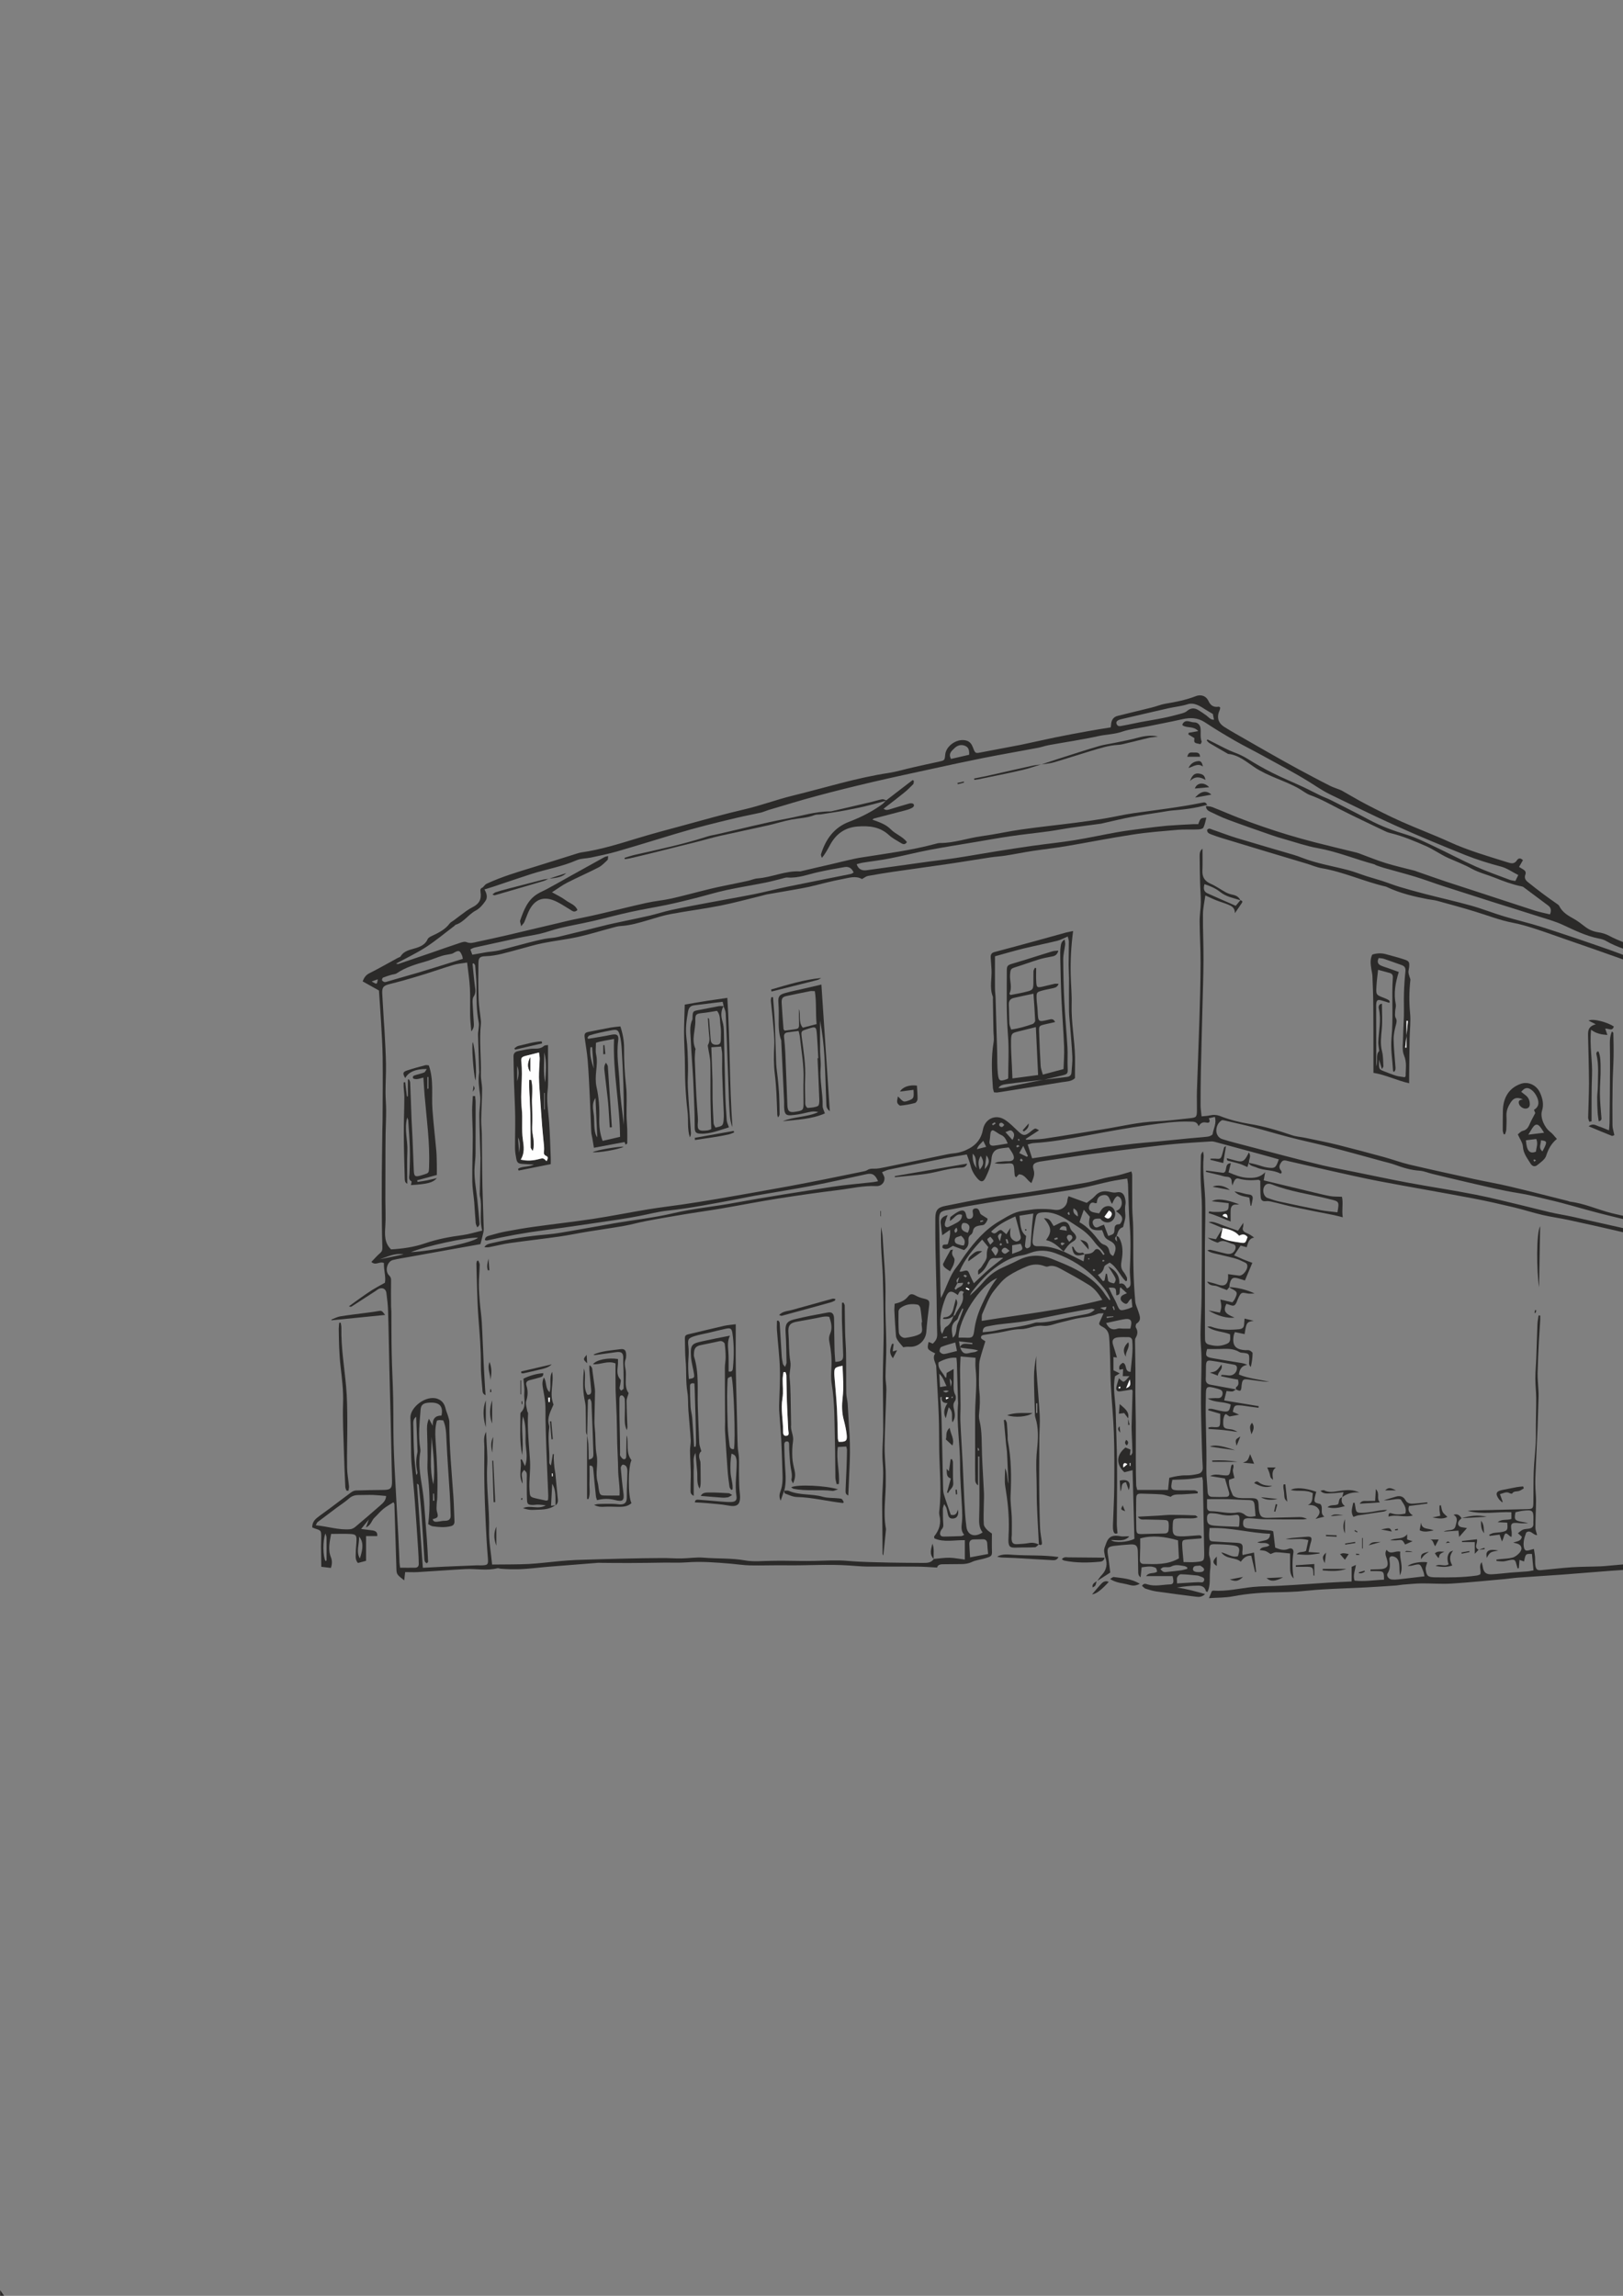 <?xml version="1.0" encoding="UTF-8"?>
<!DOCTYPE svg PUBLIC "-//W3C//DTD SVG 1.1//EN" "http://www.w3.org/Graphics/SVG/1.1/DTD/svg11.dtd">
<!-- Creator: CorelDRAW X6 -->
<svg xmlns="http://www.w3.org/2000/svg" xml:space="preserve" width="210mm" height="297mm" version="1.1" style="shape-rendering:geometricPrecision; text-rendering:geometricPrecision; image-rendering:optimizeQuality; fill-rule:evenodd; clip-rule:evenodd"
viewBox="0 0 21000 29700"
 xmlns:xlink="http://www.w3.org/1999/xlink">
 <rect x="0" y="0" width="21000" height="29700" fill="#808080" stroke="none"/>
 <defs>
  <style type="text/css">
   <![CDATA[
    .fil0 {fill:#2B2A29}
    .fil1 {fill:#FEFEFE}
   ]]>
  </style>
 </defs>
 <g id="Слой_x0020_1">
  <path class="fil0" d="M2 29699c0,-18 0,-36 0,-72 24,34 37,53 51,72 -17,0 -34,0 -51,0z"/>
  <path class="fil0" d="M12324 18064c-4,3 -10,5 -12,9 -2,4 0,10 1,16 6,-3 12,-6 16,-10 2,-2 -3,-9 -5,-14zm2295 898c2,0 5,0 7,0 0,-12 0,-25 0,-37 -2,0 -5,0 -7,0 0,12 0,25 0,37zm-522 -2679c-4,-3 -8,-6 -11,-9 -3,4 -8,8 -7,12 0,3 7,6 10,9 3,-4 5,-8 8,-12zm-1443 2485c6,-2 11,-3 17,-5 -4,-11 -7,-21 -11,-32 -4,1 -7,2 -11,3 2,11 3,23 5,34zm1519 -2335c-10,-8 -16,-12 -21,-17 -4,6 -10,11 -12,17 -1,2 7,10 11,10 6,0 11,-5 22,-10zm-1895 1650c-15,-4 -22,-8 -30,-8 -4,0 -10,6 -11,9 0,6 3,12 5,19 6,-4 12,-7 35,-21zm2194 -135c3,7 4,12 6,16 7,-3 16,-4 20,-9 2,-2 -4,-12 -6,-18 -7,4 -13,7 -19,11zm-1521 -1868c-8,8 -14,13 -19,18 5,5 10,15 15,15 6,0 15,-7 17,-13 1,-4 -7,-12 -13,-20zm1341 225c-8,-2 -15,-7 -22,-5 -4,1 -6,11 -9,16 8,1 15,4 22,3 2,0 4,-8 8,-15zm-459 -628c-11,9 -22,16 -21,18 4,8 11,16 17,23 1,1 12,-5 12,-7 -1,-9 -4,-19 -8,-33zm578 1220c-5,2 -11,4 -16,7 6,15 11,30 17,44 4,-1 8,-3 12,-4 -4,-16 -8,-31 -13,-47zm-1907 -241c-3,6 -5,12 -8,18 13,6 27,11 40,17 2,-5 4,-9 6,-14 -13,-7 -26,-14 -39,-21zm32 -77c-8,7 -17,11 -18,17 -1,6 6,14 9,21 8,-5 17,-9 22,-16 1,-2 -7,-12 -13,-21zm-282 727c-1,-6 -2,-13 -3,-19 -16,3 -32,7 -49,10 1,4 1,8 2,13 17,-1 33,-3 50,-4zm258 -800c-12,-6 -20,-14 -29,-15 -5,-1 -11,9 -17,14 9,7 18,15 28,21 1,1 9,-10 18,-20zm516 -419c7,-1 14,-3 21,-4 -4,-17 -8,-33 -13,-49 -1,-3 -12,-2 -25,-4 7,23 12,40 17,58zm1291 946c0,6 1,12 1,18 29,-5 58,-10 87,-15 0,-3 -1,-5 -1,-8 -29,2 -58,3 -87,5zm-2041 962c-16,-3 -26,-8 -36,-7 -11,0 -22,5 -41,9 39,22 39,22 77,-2zm2310 948c-32,-24 -47,-18 -54,11 -2,9 1,19 2,31 19,-15 33,-26 52,-42zm-2287 -1003c18,-69 17,-69 -14,-109 5,36 8,64 14,109zm-6685 1381c-4,1 -8,1 -13,2 0,31 0,61 0,92 6,0 12,-1 17,-1 -2,-31 -3,-62 -5,-93zm9002 -1474c-19,45 -30,72 -46,112 63,-22 59,-55 46,-112zm-9730 -5178c-28,10 -50,18 -79,28 69,41 69,41 79,-28zm9347 4249c68,40 68,40 82,-12 -29,4 -55,8 -82,12zm-288 -1181c1,-54 -15,-83 -56,-105 -12,51 8,78 56,105zm-985 226c-7,-2 -13,-4 -20,-7 -38,33 -38,33 -4,102 10,-41 17,-68 23,-96zm101 218c-27,-20 -40,-36 -56,-39 -23,-5 -54,28 -45,47 7,14 28,31 41,30 17,-1 33,-19 59,-37zm-250 -79c22,-24 45,-42 42,-49 -8,-20 -26,-36 -41,-54 -14,12 -40,25 -39,34 3,20 20,39 37,69zm67 144c40,-47 46,-83 16,-105 -36,-27 -53,2 -69,27 18,27 33,49 53,78zm1412 -505c30,28 57,32 79,2 24,-33 21,-61 -22,-82 -18,26 -36,50 -57,79zm-9377 550c102,-21 204,-43 307,-64 -111,-20 -207,30 -307,64zm7248 1653c34,-5 56,-9 84,-13 -29,-53 -38,-108 -94,-160 4,67 7,114 10,173zm3353 2394c4,0 12,0 21,-1 25,-2 48,-15 41,-41 -5,-16 -28,-29 -44,-40 -6,-4 -17,-2 -25,-1 -29,4 -66,-5 -73,39 -4,30 22,45 80,44zm-2420 -4117c35,-13 59,-21 82,-30 60,-24 62,-32 29,-101 -37,7 -74,13 -111,20 0,36 0,68 0,111zm-8440 3940c47,-137 44,-221 -10,-282 4,102 -42,192 10,282zm-445 -323c-39,99 -32,301 1,357 5,-3 13,-6 13,-8 1,-98 1,-195 0,-293 0,-19 -9,-37 -14,-56zm8253 -2903c-4,-3 -8,-6 -12,-9 -15,29 -30,59 -44,89 -10,20 -12,49 -28,60 -89,62 -64,146 -52,230 60,-47 37,-122 63,-181 28,-61 49,-125 73,-188zm2897 3362c0,-7 1,-13 1,-20 -12,-6 -24,-15 -36,-17 -58,-8 -114,-26 -173,6 -27,15 -67,4 -100,9 -14,2 -25,16 -38,25 13,12 24,28 39,34 15,6 34,3 50,1 59,-6 118,-12 177,-20 27,-4 53,-13 80,-19zm-9753 -1095c24,-205 -3,-409 -24,-613 0,204 -32,409 24,613zm6752 -1835c-66,20 -125,35 -181,58 -13,5 -23,37 -22,55 1,13 23,29 39,34 14,5 33,1 50,-3 42,-10 84,-21 136,-34 -6,-29 -12,-63 -22,-109zm-6974 960c-46,32 -39,80 -38,123 2,121 4,242 11,363 5,89 17,178 26,267 15,-12 17,-23 15,-34 -19,-84 -20,-167 0,-251 4,-16 2,-34 1,-51 -5,-137 -10,-275 -16,-417zm8926 -1211c35,73 81,96 149,72 20,-7 44,0 67,0 33,0 66,0 97,0 32,-110 8,-139 -95,-119 -71,13 -142,31 -218,47zm919 3368c63,-4 112,-7 162,-10 39,-2 78,-6 116,-6 27,0 62,14 71,-24 9,-38 -29,-41 -54,-52 -10,-5 -21,-9 -32,-10 -72,-7 -145,-15 -217,-16 -15,0 -38,22 -45,39 -8,18 -2,43 -2,79zm-591 -3683c-45,19 -41,82 -87,62 -23,-10 -52,-36 -53,-57 -5,-49 44,-58 81,-76 -28,-25 -54,-49 -84,-77 -23,38 16,101 -54,103 -2,-99 -3,-99 -97,-98 14,31 27,58 40,85 19,38 41,74 58,113 44,106 43,107 150,76 18,-5 36,-14 57,-23 -3,-36 -6,-68 -10,-110zm-8455 -789c-135,-10 -692,112 -869,187 281,-15 806,-125 869,-187zm7184 -313c-66,11 -117,19 -178,28 13,102 5,202 86,262 -6,51 -13,91 -15,132 0,9 16,28 25,28 14,-1 33,-10 41,-21 8,-13 8,-32 9,-49 6,-73 10,-146 16,-219 4,-47 10,-94 17,-161zm-584 4404c-5,-56 -10,-92 -11,-129 -1,-42 -19,-63 -62,-61 -37,1 -73,2 -110,2 -44,0 -62,24 -60,64 2,56 6,111 10,168 81,-15 156,-29 234,-44zm289 -4220c-7,90 -8,114 21,147 15,16 43,33 62,30 31,-5 58,-30 49,-67 -20,-84 -44,-166 -68,-256 -121,53 -225,109 -314,196 63,66 82,-34 135,-19 15,13 37,31 62,53 20,-32 37,-57 53,-83zm1027 -143c-22,-25 -45,-52 -78,-90 -20,58 -36,105 -56,161 105,58 183,150 258,246 13,17 32,35 52,42 43,13 66,37 75,81 6,28 17,59 53,67 50,-102 37,-156 -57,-202 -37,-18 -58,-42 -68,-80 -5,-18 -14,-35 -21,-52 -151,14 -190,-30 -157,-174zm1926 4012c2,-7 7,-14 7,-22 2,-22 4,-45 4,-68 0,-61 -10,-72 -69,-62 -69,11 -134,4 -201,-13 -30,-7 -61,-10 -92,-11 -36,-2 -57,14 -58,55 -3,74 14,99 97,106 103,9 207,10 312,15zm-1859 -2810c-27,-7 -37,-14 -47,-12 -100,17 -200,35 -300,54 -183,35 -364,75 -548,107 -117,20 -235,28 -353,43 -50,6 -100,17 -150,26 -38,7 -56,31 -55,75 58,-7 112,-9 164,-21 170,-40 346,-47 512,-102 10,-3 22,-4 33,-4 107,4 210,-22 314,-45 99,-22 198,-41 298,-59 45,-8 87,-19 131,-64zm2077 2671c-4,-47 -6,-86 -10,-125 -7,-74 -19,-82 -96,-83 -84,-1 -168,-9 -252,-11 -86,-2 -172,0 -269,0 0,42 -1,75 0,108 1,30 19,48 48,48 115,0 228,38 345,16 29,-5 69,7 92,27 43,38 86,31 143,20zm-3456 -3478c-29,-35 -53,-65 -81,-99 -118,125 -226,252 -294,414 15,0 23,2 30,0 79,-23 78,-23 110,55 14,33 31,64 47,96 67,-62 125,-120 186,-173 62,-54 129,-103 193,-154 -37,-8 -70,6 -100,2 -53,-7 -75,17 -96,61 -27,57 -59,113 -127,153 0,-25 -5,-43 1,-55 9,-17 30,-27 40,-43 27,-46 70,-93 70,-139 0,-40 -1,-75 19,-116zm1550 -145c73,-25 79,-28 81,-86 1,-42 12,-65 57,-66 10,0 19,-8 17,-7 59,-78 7,-116 -54,-163 21,-13 39,-19 48,-32 30,-39 35,-83 15,-127 -7,-15 -26,-30 -42,-34 -10,-2 -27,16 -36,29 -13,19 -22,41 -36,70 -38,-51 -32,-131 -122,-112 -61,13 -72,54 -76,101 -11,1 -17,4 -22,2 -42,-19 -65,0 -76,38 -12,40 7,68 53,80 24,6 49,10 76,14 13,-20 23,-41 37,-57 35,-42 101,-50 136,-18 44,40 47,113 5,161 -35,40 -97,42 -143,5 -9,-7 -16,-23 -24,-23 -26,0 -59,-3 -77,11 -28,21 -20,56 -1,84 19,27 42,21 67,8 17,-9 35,-14 62,-25 20,53 38,101 56,148zm-8351 -3587c-3,-14 -3,-25 -7,-35 -30,-76 -45,-80 -117,-37 -11,7 -25,10 -38,12 -35,8 -72,11 -106,22 -70,22 -138,51 -208,72 -133,38 -264,76 -380,155 -20,13 -48,12 -72,20 -35,11 -70,21 -104,35 -8,4 -16,25 -13,34 3,10 19,19 31,23 10,3 22,-2 33,-5 133,-38 266,-76 399,-115 81,-24 162,-49 242,-74 113,-35 225,-70 341,-106zm6913 4132c-220,89 -501,531 -498,770 30,0 61,-2 91,0 88,5 100,-5 112,-95 15,-118 51,-230 102,-338 55,-117 110,-234 194,-337zm1453 285c4,-2 8,-4 12,-7 -4,-12 -8,-24 -13,-36 -37,-84 -98,-150 -160,-217 -150,-161 -330,-272 -535,-347 -107,-39 -214,-47 -323,-6 -37,14 -75,27 -114,33 -115,17 -215,71 -308,135 -134,92 -242,212 -340,341 -10,13 -16,29 -23,44 67,-58 125,-119 181,-183 64,-73 140,-132 228,-173 69,-33 140,-62 207,-97 150,-79 301,-80 455,-17 81,33 163,65 242,103 172,84 329,188 436,353 16,25 36,48 55,72zm888 3107c-170,-49 -332,-69 -489,-25 0,52 1,90 0,128 -1,51 -4,101 -4,152 0,29 14,49 46,50 154,3 310,14 459,-72 -4,-74 -8,-152 -12,-232zm-9589 -1548c-23,81 -24,159 -18,238 11,152 19,304 24,457 3,98 1,197 -1,295 0,31 -7,62 -8,92 -1,31 -5,63 3,92 21,72 17,82 -54,99 6,34 31,36 58,34 34,-3 67,-13 101,-12 50,0 75,-22 73,-70 -3,-96 -6,-192 -12,-287 -14,-228 -32,-456 -42,-685 -4,-88 -5,-174 -42,-257 -17,-1 -34,-3 -50,-4 -8,0 -16,3 -33,7zm-1567 1353c158,15 298,64 445,51 23,-2 48,-15 67,-31 108,-91 215,-182 321,-276 34,-30 73,-61 77,-123 -58,-5 -111,-11 -164,-13 -65,-2 -129,1 -194,1 -47,0 -86,12 -123,45 -51,45 -108,81 -163,122 -81,61 -162,121 -243,183 -8,6 -11,19 -23,41zm8101 -1662c-7,2 -14,4 -21,6 5,87 13,174 16,261 8,294 13,588 20,882 1,37 0,75 10,110 27,90 60,179 90,267 59,15 80,-16 90,-67 6,21 8,38 5,53 -6,37 -25,60 -67,63 -46,3 -59,-25 -67,-61 -6,-25 -9,-50 -17,-74 -4,-14 -15,-26 -30,-53 -8,30 -16,46 -16,61 0,65 0,130 5,195 2,27 1,47 -19,69 -14,16 -26,46 -22,66 7,35 43,30 71,30 68,-2 135,-3 203,-6 10,0 20,-8 38,-16 -47,-53 -35,-111 -29,-170 5,-53 3,-107 1,-161 -9,-195 -27,-389 -26,-584 1,-263 -49,-524 -25,-788 1,-11 -2,-23 -2,-34 -5,-161 -9,-322 -14,-483 -1,-24 -4,-49 -6,-71 -67,-8 -153,15 -231,59 -16,84 56,130 86,194 1,3 8,3 13,4 2,-25 5,-50 6,-61 33,-19 56,-32 90,-51 0,61 0,116 0,171 0,56 -7,112 22,166 11,20 8,61 -6,79 -28,38 -19,73 -10,112 17,76 11,115 -21,162 -20,-60 21,-134 -50,-194 -14,54 -26,97 -37,141 -36,-71 -18,-132 23,-196 -56,2 -84,-23 -74,-81zm469 1146c-46,-30 -37,-72 -38,-108 -3,-113 -1,-225 -1,-338 0,-164 -1,-327 0,-491 2,-192 28,-383 6,-575 -5,-44 -1,-88 -1,-139 -69,-6 -127,-11 -193,-17 -3,63 -7,119 -7,174 1,153 5,305 6,458 1,68 -5,136 -2,203 8,183 21,366 30,549 8,158 13,316 21,473 6,116 12,231 27,346 14,110 107,143 210,73 -53,-66 -46,-143 -44,-223 6,-181 2,-362 2,-543 0,-72 0,-144 0,-216 -6,0 -12,0 -17,0 0,124 0,249 0,373zm-6546 -6865c70,-12 128,-23 187,-33 53,-8 107,-11 159,-23 126,-31 251,-67 377,-99 71,-18 142,-36 214,-50 58,-11 118,-12 176,-26 214,-51 428,-105 642,-158 58,-14 116,-25 174,-38 121,-26 243,-50 364,-78 96,-23 191,-54 287,-75 169,-36 338,-67 508,-99 186,-35 372,-67 558,-104 147,-30 291,-68 438,-98 271,-56 543,-109 815,-164 12,-2 23,-12 36,-18 -23,-56 -62,-80 -116,-71 -114,19 -228,40 -341,65 -132,29 -259,81 -399,70 -24,-2 -50,9 -74,15 -69,17 -137,36 -206,50 -169,34 -339,61 -507,97 -135,29 -268,70 -402,104 -123,31 -247,62 -372,88 -155,32 -311,57 -466,91 -166,36 -329,81 -494,119 -140,32 -282,57 -422,90 -85,20 -167,52 -252,72 -93,22 -188,35 -282,55 -191,41 -381,83 -571,125 -11,2 -21,7 -32,12 -8,3 -15,8 -23,13 10,27 17,47 25,68zm9038 7013c-43,-12 -80,-28 -117,-31 -84,-7 -169,-7 -254,-10 -64,-2 -75,7 -76,72 -2,124 -2,248 1,372 2,75 10,80 87,78 93,-2 186,-6 279,-7 31,-1 48,-13 52,-44 2,-20 3,-40 3,-59 -2,-62 -7,-69 -67,-72 -79,-4 -158,-3 -236,-6 -31,-1 -67,11 -97,-36 97,-5 184,-9 270,-14 53,-3 107,-10 160,-10 104,0 208,3 312,7 11,0 22,16 33,24 -35,15 -65,15 -95,15 -51,0 -101,-3 -152,0 -70,4 -73,9 -77,82 -7,137 7,153 143,150 62,-2 124,-10 186,-13 21,-1 48,-2 44,32 -3,4 -5,8 -7,8 -59,5 -118,9 -177,14 -58,5 -68,10 -67,64 2,75 12,150 18,228 61,0 111,4 160,-1 105,-9 108,-14 107,-118 -5,-308 -11,-616 -17,-924 0,-3 0,-6 0,-9 -3,-18 -7,-36 -9,-48 -63,10 -117,21 -173,26 -72,6 -144,7 -213,10 -28,123 -19,135 91,136 65,0 130,-2 195,0 15,0 29,12 44,18 -1,7 -2,14 -4,21 -66,4 -132,10 -198,13 -56,3 -114,-6 -150,33zm-885 -2548c-50,-81 -100,-147 -170,-191 -120,-75 -244,-143 -368,-210 -51,-28 -107,-53 -170,-30 -11,4 -28,-1 -41,-6 -75,-29 -152,-26 -224,3 -83,34 -166,74 -241,123 -75,48 -132,123 -186,190 -69,86 -106,198 -153,301 -11,24 -5,56 -8,92 527,-85 1046,-141 1561,-272zm-8023 -895c-44,-154 4,-302 -30,-446 -4,-19 -3,-39 -2,-59 3,-147 6,-293 9,-440 0,-6 0,-11 -1,-17 -5,-175 -12,-350 -14,-526 -1,-90 20,-182 9,-270 -13,-96 -27,-189 -11,-286 2,-11 -1,-23 -1,-34 -5,-152 -10,-304 -14,-456 -1,-28 6,-56 8,-84 2,-25 6,-52 1,-76 -32,-159 -28,-320 -29,-481 -1,-85 -10,-169 -17,-254 -1,-11 -12,-20 -18,-30 -5,2 -11,3 -16,5 10,97 18,194 31,291 7,48 14,92 -18,137 -14,20 -13,54 -12,82 4,87 11,175 16,262 2,32 1,64 -33,103 -6,-79 -14,-143 -15,-206 -2,-118 3,-237 -3,-355 -6,-109 -23,-217 -36,-329 -67,11 -124,15 -177,31 -119,35 -237,77 -355,114 -100,31 -200,61 -300,89 -57,16 -115,30 -172,45 -83,21 -99,44 -94,130 7,118 14,237 21,355 3,45 7,90 9,135 7,138 16,277 18,415 2,121 -6,243 -6,364 0,79 8,158 8,237 0,101 -5,203 -7,304 -2,144 -2,288 -2,432 -1,141 -1,283 -1,424 0,113 7,226 -1,338 -7,109 -13,213 75,298 147,-9 295,-29 438,-78 158,-55 322,-85 488,-107 81,-11 159,-36 255,-59zm8203 66c12,7 29,10 35,21 54,93 52,197 35,295 -10,58 -14,102 22,148 18,22 32,47 44,72 6,12 2,29 3,44 -5,3 -11,6 -16,8 -77,-74 -113,-185 -209,-241 -24,18 -65,33 -70,55 -11,51 -37,83 -82,103 25,31 45,56 66,82 7,-3 13,-5 20,-8 6,-29 11,-59 17,-88 5,0 10,0 15,1 5,31 10,62 16,94 9,6 17,14 27,17 17,6 45,16 51,10 12,-15 23,-42 17,-58 -12,-34 -35,-63 -53,-95 -10,-17 -22,-33 -42,-64 102,49 150,130 144,225 55,-19 77,24 98,59 45,-14 49,-44 47,-77 -3,-56 -11,-113 -9,-169 9,-192 14,-384 -2,-576 -14,-175 -15,-350 -22,-525 -1,-22 -6,-43 -10,-74 -78,13 -151,23 -221,38 -122,26 -242,59 -364,84 -113,23 -228,39 -343,57 -176,27 -352,52 -528,79 -190,30 -380,60 -569,93 -100,17 -199,40 -299,56 -90,14 -112,34 -110,127 5,317 12,634 18,951 0,15 3,30 6,61 75,-141 109,-284 200,-398 42,-53 77,-112 117,-167 122,-168 258,-324 440,-430 95,-55 187,-119 301,-132 65,-8 129,-22 194,-24 73,-2 147,-1 218,10 84,13 160,-40 166,-126 1,-19 11,-38 14,-50 86,31 160,58 236,86 38,-31 78,-56 107,-89 54,-63 122,-70 193,-53 31,7 57,13 89,6 54,-11 88,12 103,64 8,29 15,62 9,91 -10,48 -4,94 -1,142 3,50 -19,102 -30,153 -59,16 -67,69 -84,115 -26,22 -26,42 6,71 -3,-30 -5,-51 -7,-71zm-678 205l-1 -1c84,42 169,84 256,127 6,-34 11,-64 16,-94l-1 1c46,-7 93,0 127,-49 20,-29 56,-20 78,11 12,16 24,33 36,49 5,-4 11,-7 16,-11 -11,-17 -20,-35 -33,-50 -32,-36 -69,-68 -97,-106 -54,-74 -119,-136 -195,-185 -69,-44 -136,-92 -207,-132 -82,-46 -170,-76 -267,-68 -59,5 -80,13 -91,68 -19,97 -33,195 -42,293 -5,58 17,80 75,77 116,-5 223,26 328,70zm-1429 832c7,-4 19,-6 22,-12 36,-88 124,-156 99,-266 -2,-9 10,-21 15,-31 -56,-39 -63,12 -79,39 -88,-69 -125,-57 -162,43 -46,122 -78,247 -60,379 2,14 -1,28 2,42 2,10 8,19 16,40 20,-38 28,-79 51,-92 58,-33 76,-87 97,-142l-1 1zm85 408c13,-43 46,-51 86,-48 25,2 49,4 74,6 0,-6 0,-12 0,-17 -53,-6 -106,-13 -173,-21 6,35 11,58 15,80 27,73 57,90 125,70 21,-6 43,-6 64,-11 16,-4 31,-13 46,-20 -51,-16 -98,-20 -146,-25 -30,-3 -60,-9 -90,-13zm-34 -833c7,-22 14,-43 25,-77 -36,28 -46,49 -24,77 -13,24 -25,48 -38,72 6,5 12,10 19,15 21,-41 85,-32 92,-91 -28,2 -51,4 -74,5zm3229 -6186c-145,41 -293,60 -442,71 -48,4 -95,14 -142,21 -131,21 -263,39 -393,64 -108,20 -214,46 -322,70 -25,5 -49,13 -74,17 -129,18 -258,33 -387,52 -95,14 -189,33 -284,46 -168,23 -337,40 -505,65 -151,22 -301,50 -452,75 -195,33 -390,63 -584,100 -175,33 -347,78 -522,112 -116,23 -234,36 -351,55 -24,4 -48,12 -74,19 25,72 74,86 135,77 266,-37 532,-74 799,-111 118,-16 236,-29 353,-47 170,-26 340,-57 510,-84 161,-26 323,-51 485,-74 179,-25 359,-43 538,-72 184,-30 366,-70 550,-103 114,-20 229,-34 344,-49 101,-13 202,-26 303,-35 113,-9 225,-14 338,-20 22,-1 44,0 65,0 28,-79 33,-82 105,-84 -12,44 -19,90 -39,129 -8,15 -43,22 -67,23 -87,4 -175,-2 -262,5 -194,17 -389,31 -581,61 -290,44 -579,102 -868,151 -144,24 -290,40 -435,62 -117,18 -233,42 -349,60 -64,10 -129,13 -194,23 -187,28 -374,60 -561,87 -232,34 -465,65 -697,99 -109,16 -218,34 -327,54 -25,5 -48,25 -76,40 -81,-47 -169,-15 -252,0 -145,26 -286,67 -430,100 -61,14 -122,24 -183,35 -122,22 -245,42 -367,64 -22,4 -44,12 -66,17 -178,43 -355,92 -535,128 -213,42 -429,69 -643,109 -97,18 -192,49 -286,77 -120,35 -238,71 -364,78 -36,2 -72,14 -108,23 -147,39 -293,85 -442,118 -152,33 -307,50 -459,81 -110,22 -219,57 -328,85 -134,35 -266,79 -406,83 -74,2 -93,19 -94,90 -2,158 -3,316 3,474 3,87 19,174 28,261 2,17 3,34 1,51 -24,217 6,434 0,652 -2,64 16,129 16,193 -1,133 -10,265 -12,398 -1,59 7,118 8,178 3,226 3,453 8,679 4,184 12,367 17,550 1,30 -8,60 -15,89 -9,40 -20,79 -28,110 -154,28 -301,54 -448,80 -161,29 -322,58 -483,87 -67,12 -134,22 -200,38 -76,18 -109,142 -52,198 20,20 28,37 27,65 -2,112 -1,225 0,337 0,23 4,45 4,68 1,181 0,362 4,543 4,192 15,384 19,577 4,198 1,395 6,593 5,181 15,362 25,543 11,218 25,435 36,653 6,113 10,226 15,339 1,22 5,44 8,65 68,0 132,1 196,0 31,-1 46,-21 45,-51 -1,-57 -3,-113 -7,-170 -14,-214 -28,-429 -44,-643 -12,-163 -30,-326 -43,-489 -5,-65 -5,-130 -6,-195 -3,-130 -2,-260 -8,-390 -6,-138 205,-302 353,-246 59,22 88,66 102,125 8,35 24,68 34,103 7,24 15,49 15,73 -2,326 31,649 53,974 7,101 8,203 13,305 2,36 -11,58 -49,67 -78,19 -156,12 -233,1 -21,-3 -40,-19 -58,-28 30,-227 17,-449 -7,-671 -7,-67 0,-135 -1,-203 -1,-104 -2,-209 -6,-313 -2,-56 -6,-110 24,-176 17,32 28,53 48,91 -3,-95 38,-133 114,-132 23,-113 -18,-166 -126,-168 -20,0 -40,0 -59,3 -56,9 -81,32 -85,88 -13,166 -32,333 -5,500 2,14 4,29 2,42 -38,197 18,387 39,580 6,51 10,101 14,152 11,135 21,271 31,406 7,96 12,191 16,287 0,6 -9,12 -16,21 -31,-13 -31,-39 -33,-63 -12,-192 -23,-384 -37,-575 -9,-124 -23,-248 -35,-371 -1,-7 -6,-15 -23,-20 25,360 51,720 76,1087 103,-5 195,-11 287,-15 138,-6 277,-11 415,-17 17,-1 34,2 51,1 90,-2 95,-10 88,-98 -12,-144 -20,-288 -27,-432 -8,-178 -15,-356 -18,-535 -3,-156 0,-311 0,-467 0,-61 -17,-123 22,-196 2,35 3,55 4,76 4,115 17,232 11,346 -16,286 31,569 24,855 -3,143 25,286 39,440 161,-2 315,0 469,-7 135,-7 269,-25 404,-37 70,-6 140,-12 211,-15 212,-7 424,-13 635,-18 158,-4 316,-6 475,-7 84,-1 169,6 253,5 96,-1 193,-18 288,-10 180,15 361,4 541,36 112,20 231,5 347,5 51,0 101,-2 152,-1 132,1 265,5 397,2 144,-3 287,-13 432,0 183,16 367,17 551,22 139,3 277,3 416,4 54,0 109,2 145,-52l-1 1c68,-6 135,-17 203,-16 63,1 126,15 199,24 0,-89 0,-169 0,-251 -132,-4 -268,32 -394,-23 -2,-15 -5,-23 -3,-26 66,-82 94,-172 67,-277 -3,-13 -3,-28 -2,-42 33,-268 4,-537 0,-805 -2,-147 0,-294 -6,-441 -8,-209 -21,-418 -32,-626 0,-6 0,-12 -1,-17 -15,-54 -52,-104 -12,-159 -106,-53 -107,-55 -86,-148 10,3 19,6 28,10 8,3 15,7 25,12 37,-33 60,-68 58,-123 -5,-167 -5,-334 -8,-500 -4,-204 -10,-407 -14,-611 -2,-130 -3,-260 -2,-390 1,-103 31,-139 128,-158 191,-38 382,-78 574,-110 164,-27 331,-42 496,-67 251,-39 503,-80 753,-124 83,-15 165,-42 247,-61 58,-14 117,-22 174,-36 54,-13 106,-31 165,-48 3,12 10,30 10,48 1,141 -1,282 1,423 1,85 11,169 12,254 3,181 -1,362 4,543 3,138 11,277 23,415 4,44 27,85 40,128 16,55 47,111 -22,156 -11,7 -17,40 -10,52 29,48 23,90 -4,135 -7,11 -7,27 -7,41 1,124 4,249 5,373 1,98 -1,196 -1,294 1,127 5,254 6,381 1,167 0,334 0,501 0,104 2,209 5,313 0,19 8,38 13,63 132,0 260,0 399,0 5,-52 10,-102 16,-157 71,-18 143,-33 220,-32 50,1 101,-7 150,-18 44,-9 66,-39 63,-87 -5,-76 -8,-152 -10,-229 -5,-201 -12,-401 -13,-602 -1,-189 7,-379 7,-568 0,-104 -14,-209 -13,-313 1,-164 12,-328 14,-492 3,-388 5,-775 4,-1163 0,-119 -13,-237 -16,-356 -2,-102 1,-204 3,-305 0,-19 9,-37 28,-57 3,23 10,46 8,69 -18,187 14,373 20,559 2,82 2,164 1,246 -1,121 -5,243 -5,364 0,379 0,758 1,1138 0,20 1,40 1,59 1,36 18,56 54,65 59,15 116,22 176,6 91,-25 103,-41 93,-141 -94,-38 -204,-32 -294,-99 17,0 35,-5 50,1 117,43 237,45 359,33 40,-4 64,-18 67,-60 1,-22 4,-45 6,-78 41,10 80,19 118,29 -78,12 -89,22 -105,98 -5,25 -8,50 -12,74 -43,-9 -84,-17 -126,-26 -8,21 -13,31 -15,42 -23,131 21,185 154,192 17,1 36,-3 50,3 16,7 40,24 40,36 -1,59 -9,119 -23,178 -35,-30 -19,-68 -20,-102 -1,-66 -5,-71 -70,-80 -20,-3 -42,-1 -58,-11 -83,-51 -174,-42 -264,-39 -50,2 -101,0 -153,0 -26,85 -18,103 67,118 125,23 251,42 377,63 24,4 47,10 75,24 -73,11 -99,56 -108,125 126,53 261,63 394,94 -25,-1 -49,-2 -74,-4 -25,-2 -51,-6 -76,-9 -36,-5 -73,-10 -109,-15 -81,-12 -91,-4 -101,81 -1,8 0,17 -2,25 -8,45 -14,47 -69,21 0,-10 -4,-27 1,-30 41,-26 30,-61 25,-97 -39,-7 -74,-13 -110,-21 -37,-7 -73,-16 -112,-24 7,-13 9,-17 10,-17 30,2 61,4 91,8 55,6 103,-34 107,-90 2,-27 -10,-44 -36,-49 -100,-18 -199,-38 -300,-52 -51,-7 -62,8 -65,64 -2,56 0,113 -3,169 -2,44 15,69 59,77 111,20 221,41 332,61 -15,9 -30,24 -46,27 -21,3 -44,-3 -76,-6 -10,38 -19,74 -31,122 156,26 301,50 447,74 -1,7 -2,14 -3,21 -35,-5 -71,-9 -106,-14 -48,-6 -95,-16 -143,-18 -60,-2 -67,8 -83,84 26,12 52,24 81,37 -41,8 -77,15 -124,24 -7,-5 -27,-19 -47,-33 -9,9 -17,14 -19,21 -6,19 -13,38 -14,57 -5,97 2,111 87,119 33,3 65,14 96,36 -61,-9 -121,-19 -182,-25 -64,-7 -128,-9 -192,-14 0,-7 -1,-13 -1,-20 16,-2 32,-6 48,-5 102,6 103,6 104,-99 0,-22 0,-45 0,-72 -52,-15 -103,-31 -155,-46 1,-6 3,-12 4,-18 15,0 29,-2 43,0 47,9 93,24 141,31 76,11 87,0 103,-87 -94,-43 -204,-20 -297,-78 43,-2 86,-7 129,-5 35,1 53,-14 61,-45 7,-32 -3,-56 -35,-67 -8,-3 -16,-6 -24,-8 -166,-49 -153,-26 -156,110 -8,305 13,610 7,916 -2,101 11,203 16,305 2,40 18,66 60,67 59,2 119,2 178,0 38,-1 48,-26 39,-59 -16,-57 -34,-114 -53,-179 -57,-9 -116,-19 -193,-32 59,-28 103,-18 145,-13 108,12 108,13 124,-92 2,-11 4,-22 8,-33 2,-4 8,-7 18,-14 22,29 -2,58 1,86 3,29 12,58 20,91 -20,7 -44,15 -69,23 -10,74 21,136 46,197 8,20 50,34 79,38 53,6 107,2 161,3 81,2 92,14 96,94 1,20 1,40 4,59 12,82 32,103 115,102 136,-2 271,-8 407,-10 33,-1 67,7 101,23 -19,2 -38,7 -57,7 -167,0 -334,1 -501,-2 -65,-1 -129,-12 -194,-13 -59,-1 -73,14 -76,57 -3,48 14,69 70,75 95,10 191,17 286,27 16,2 31,10 34,11 9,77 17,143 25,210 57,22 110,43 172,16 41,-18 71,6 64,49 -17,112 -14,222 3,334 -47,-45 -46,-103 -46,-161 0,-56 0,-112 0,-162 -67,-6 -125,-15 -182,-16 -23,0 -47,15 -70,23 -18,-11 -40,-28 -64,-38 -22,-8 -47,-8 -77,-13 31,-58 93,-25 126,-65 -44,-48 -103,-11 -157,-36 38,-10 70,-19 103,-26 42,-10 61,-35 63,-84 -262,-9 -513,-85 -784,-74 -2,37 -7,73 -5,108 3,57 9,63 65,66 87,6 175,11 263,15 104,4 114,15 101,123 -1,8 1,17 3,37 49,-11 97,-21 148,-32 10,87 19,169 28,251 -5,1 -9,2 -13,3 -16,-70 -32,-139 -50,-213 -63,-6 -102,31 -136,78 -69,-63 -184,-26 -253,-122 81,17 142,74 217,49 32,-104 20,-129 -76,-141 -76,-9 -152,-12 -229,-13 -55,0 -65,12 -67,65 -1,31 -7,65 3,93 23,65 13,129 7,193 -8,88 9,180 -33,267 -7,-3 -19,-5 -20,-10 -12,-56 -55,-72 -101,-72 -91,1 -182,9 -274,25 122,15 238,49 364,84 -41,41 -80,39 -119,34 -171,-22 -342,-43 -512,-68 -47,-7 -94,-21 -139,-36 -18,-6 -31,-25 -46,-37 26,-39 52,-23 75,-17 96,28 191,2 287,-1 47,-1 53,-29 34,-107 -110,0 -221,0 -343,0 41,-57 100,-25 143,-59 -6,-16 -7,-41 -19,-48 -56,-29 -115,-15 -182,-7 -4,41 -8,81 -13,129 -33,-23 -31,-52 -31,-79 -2,-85 -2,-170 -5,-255 -2,-75 -25,-96 -99,-91 -68,5 -135,10 -203,18 -87,10 -99,31 -85,116 13,78 21,156 30,230 -61,39 -114,73 -167,107l0 0c18,-24 34,-51 55,-73 65,-68 81,-145 47,-233l-1 -1c-4,-22 -8,-45 -12,-67 -6,-40 12,-73 25,-110 34,-101 99,-110 187,-93 35,7 74,-3 113,2 -65,71 -151,46 -237,47 46,41 216,29 303,-16 -8,-292 -16,-585 -24,-888 -44,11 -75,20 -106,27 -94,-89 -124,-207 14,-320 20,8 43,17 66,27 -3,24 -6,47 -9,70 5,1 9,3 14,4 7,-13 19,-26 19,-38 -1,-76 -5,-152 -8,-228 -1,-34 -3,-67 -3,-101 4,-155 9,-310 13,-465 0,-5 -5,-10 -9,-19 -50,8 -102,16 -154,24 -37,5 -55,-17 -46,-59 8,-38 22,-75 32,-111 21,16 46,48 62,44 24,-6 42,-37 75,-71 -42,0 -62,0 -87,0 2,-31 3,-58 5,-92 -15,3 -29,6 -47,9 -15,-47 11,-71 43,-90 61,19 15,114 100,118 12,-136 35,-269 22,-404 -3,-30 -21,-46 -51,-46 -45,0 -91,-2 -136,3 -64,8 -80,42 -60,101 17,50 31,102 49,160 -20,-3 -30,-4 -45,-6 0,56 0,112 0,171 24,12 47,24 81,40 -27,16 -44,27 -61,37 -32,157 6,311 9,466 5,226 15,452 17,679 2,254 -2,509 -3,763 0,41 6,82 9,123 -34,16 -47,-5 -53,-27 -6,-24 -7,-50 -6,-75 5,-170 16,-339 17,-509 2,-229 3,-458 -5,-687 -7,-203 -28,-406 -39,-609 -7,-124 -6,-249 -10,-373 -3,-85 -5,-169 -12,-254 -4,-55 -23,-102 -78,-132 -62,-33 -60,-37 -31,-97 11,-23 21,-46 37,-83 -32,3 -58,-1 -77,8 -68,30 -140,40 -213,50 -86,12 -170,39 -256,58 -79,18 -162,56 -238,47 -104,-12 -190,43 -290,43 -98,0 -195,31 -292,47 -56,9 -112,15 -168,25 -23,4 -59,7 -51,42 3,15 32,26 55,43 -22,71 -48,150 -69,230 -9,32 -11,67 -11,101 -1,107 -8,215 3,321 11,97 6,191 -4,287 -3,28 -2,57 5,84 36,147 27,298 33,447 6,164 18,327 25,491 2,54 -1,107 -2,161 -1,82 -5,164 0,245 1,24 23,51 41,70 21,22 48,38 64,50 0,86 -2,164 1,242 1,30 -9,50 -35,60 -23,10 -48,16 -72,23 -52,14 -107,21 -154,43 -46,22 -91,27 -139,27 -71,0 -141,2 -212,2 -44,0 -88,-1 -98,43 -94,-5 -178,-12 -262,-12 -215,-2 -430,1 -645,-1 -79,-1 -158,-9 -237,-14 -271,-18 -543,2 -814,-2 -155,-2 -311,4 -466,1 -82,-2 -163,-15 -245,-22 -191,-16 -382,-32 -575,-17 -93,7 -186,2 -279,3 -149,2 -299,5 -448,5 -130,1 -260,-1 -390,-2 -6,0 -11,-1 -17,-1 -118,9 -235,19 -353,28 -101,8 -203,16 -304,24 -22,2 -45,4 -67,6 -84,8 -168,18 -252,23 -56,4 -113,3 -169,3 -42,-1 -84,-4 -125,-7 -14,-1 -29,-9 -41,-6 -137,35 -276,4 -413,11 -206,11 -412,27 -618,39 -53,3 -106,0 -163,0 -5,40 -8,69 -12,107 -34,-29 -65,-48 -85,-75 -13,-18 -16,-47 -16,-72 -9,-280 -17,-560 -26,-839 0,-5 -4,-10 -12,-25 -45,29 -92,54 -132,87 -41,34 -75,76 -114,113 -37,34 -41,95 -110,126 14,-40 23,-64 37,-103 -40,49 -71,87 -100,123 37,5 91,11 144,18 39,6 71,19 65,74 -46,0 -90,0 -145,0 0,107 0,213 0,320 -39,11 -71,19 -105,28 -38,-41 -28,-91 -28,-137 0,-51 8,-102 9,-152 2,-68 -8,-82 -75,-86 -81,-5 -163,-1 -253,-1 -17,97 -44,198 -3,301 18,44 17,88 0,139 -40,-5 -78,-10 -124,-15 -1,-88 -3,-172 -4,-257 0,-45 3,-91 3,-136 -1,-74 -3,-77 -76,-100 -13,-4 -26,-10 -40,-16 -2,-56 25,-95 63,-125 51,-41 105,-77 157,-116 95,-71 189,-143 285,-214 17,-12 39,-22 60,-23 119,-4 237,-6 356,-7 93,-1 113,-21 111,-117 -6,-269 -12,-537 -18,-806 -5,-212 -11,-424 -16,-635 -6,-252 -9,-503 -17,-755 -2,-79 -12,-158 -22,-236 -6,-49 -45,-72 -92,-55 -18,7 -33,21 -50,32 -102,66 -204,132 -306,198 -8,5 -19,7 -36,-2 49,-36 98,-72 148,-107 51,-36 102,-72 154,-105 47,-29 96,-55 163,-92 15,-74 -16,-166 -13,-256 -58,-25 -107,39 -162,-14 38,-39 74,-81 115,-116 25,-22 28,-43 27,-74 -4,-101 -5,-203 -6,-305 -1,-104 -2,-209 -2,-313 0,-110 0,-221 1,-331 2,-192 4,-385 7,-577 1,-42 3,-85 3,-127 1,-266 4,-532 1,-797 -2,-156 -12,-311 -21,-466 -8,-138 -18,-275 -27,-405 -78,-44 -144,-81 -211,-118 18,-47 40,-81 85,-104 125,-63 246,-132 369,-199 12,-7 31,-10 37,-20 46,-77 127,-85 201,-109 62,-20 120,-47 149,-114 8,-18 32,-31 51,-40 87,-41 174,-82 234,-163 13,-17 36,-27 54,-41 54,-40 107,-82 162,-121 25,-18 52,-34 79,-48 87,-44 119,-101 104,-199 -5,-31 1,-49 31,-57 5,6 10,11 15,17 30,51 53,108 17,159 -33,48 -75,97 -125,123 -96,51 -154,152 -261,184 -5,1 -7,9 -12,12 -123,93 -242,193 -371,277 -121,78 -252,140 -387,213 16,4 22,7 27,6 150,-51 299,-102 449,-153 112,-39 224,-79 337,-116 32,-11 72,-26 98,-15 51,22 94,6 140,-4 124,-27 249,-53 372,-82 226,-53 451,-107 676,-160 55,-13 110,-27 165,-39 116,-25 233,-47 348,-74 209,-48 418,-102 627,-148 107,-24 218,-33 325,-57 171,-39 340,-86 510,-127 104,-25 210,-45 315,-67 55,-12 110,-22 165,-35 41,-9 82,-28 123,-31 186,-14 360,-101 550,-91 6,0 11,-1 17,-3 138,-32 275,-65 413,-96 124,-28 247,-63 372,-82 315,-50 633,-90 942,-173 22,-6 44,-13 67,-13 186,1 361,-65 543,-89 171,-23 340,-62 510,-86 232,-33 465,-57 698,-87 126,-16 252,-34 377,-55 128,-21 255,-52 383,-70 294,-41 588,-75 879,-134 14,-3 29,-7 41,-2 11,4 18,18 27,28l1 -1z"/>
  <path class="fil0" d="M13193 14751c-3,-6 -6,-13 -10,-18 -1,-1 -12,4 -12,5 1,7 4,13 6,20 5,-2 9,-4 17,-6zm-1 77c-12,-9 -17,-16 -22,-15 -7,1 -16,6 -19,13 -2,3 6,17 7,17 9,-2 18,-7 34,-14zm21 158c-9,11 -13,17 -18,23 8,6 15,14 23,16 4,1 11,-10 17,-15 -7,-7 -13,-14 -22,-23zm-377 -444c4,5 8,11 11,16 12,-8 24,-15 36,-23 -4,-6 -11,-17 -12,-17 -12,7 -24,15 -36,23zm158 9c-18,-19 -35,-40 -62,-16 -5,4 -4,24 1,30 25,26 44,15 61,-14zm-408 374c-5,86 13,145 53,187 -26,-62 11,-129 -53,-187zm137 -167c-33,38 -66,58 -83,109 47,-12 80,-21 120,-31 -14,-29 -23,-48 -38,-78zm18 367c64,-70 68,-118 22,-179 -7,59 -14,109 -22,179zm545 -159c5,-4 9,-8 14,-12 -17,-36 -34,-73 -60,-130 -24,42 -37,66 -52,93 40,19 70,34 99,48zm-277 -321c34,39 60,68 91,102 26,-47 31,-79 1,-110 -30,-32 -54,0 -92,8zm-319 308c-40,63 -32,117 -13,177 55,-64 58,-103 13,-177zm8978 -2416c-21,62 22,69 50,85 36,20 72,28 103,-25 -51,-20 -97,-38 -153,-60zm-8629 2256c-23,-55 -42,-93 -89,-112 -27,-11 -50,-32 -76,-46 -11,-7 -27,-16 -36,-12 -10,3 -19,20 -21,32 -6,33 -6,67 -12,100 -9,47 8,71 55,66 56,-6 111,-17 179,-28zm-499 -5029c2,-56 -5,-95 -52,-115 -54,-23 -103,-5 -140,32 -33,33 -81,67 -43,137 79,-18 157,-36 235,-54zm3154 -527c-38,-23 -66,-38 -94,-56 -72,-47 -150,-98 -235,-70 -81,26 -164,33 -245,51 -203,46 -406,94 -609,141 -54,13 -74,31 -64,61 15,42 50,29 79,24 80,-14 160,-33 240,-48 97,-18 194,-33 291,-53 72,-14 143,-33 214,-52 29,-8 63,-16 85,-35 51,-44 100,-46 154,-11 35,22 70,45 103,70 28,21 49,53 95,52 -6,-31 -11,-55 -15,-75zm-2340 5748c111,-16 214,-31 317,-47 128,-20 256,-40 384,-60 89,-14 178,-28 268,-40 115,-15 230,-29 345,-42 98,-11 196,-18 294,-27 143,-14 286,-29 430,-43 79,-8 158,-12 236,-22 23,-3 60,-19 62,-33 11,-71 54,-138 29,-222 -26,6 -51,12 -79,18 26,45 6,63 -28,56 -44,-10 -75,-1 -103,47 -22,-62 -62,-59 -107,-60 -185,-7 -368,20 -549,45 -266,36 -530,86 -794,135 -228,42 -456,84 -688,98 -23,1 -46,11 -74,18 21,66 39,121 59,182zm8561 1001c-27,-9 -39,-15 -52,-18 -174,-39 -348,-77 -521,-117 -220,-51 -440,-103 -659,-159 -213,-55 -424,-121 -638,-170 -131,-31 -262,-66 -396,-87 -220,-34 -437,-90 -655,-139 -154,-35 -307,-73 -461,-110 -55,-13 -109,-37 -164,-41 -112,-7 -216,-39 -320,-77 -50,-18 -103,-30 -155,-44 -114,-31 -229,-63 -343,-94 -134,-36 -267,-73 -401,-106 -156,-39 -313,-72 -469,-113 -159,-41 -316,-89 -474,-130 -115,-30 -231,-55 -346,-82 -19,-4 -44,-12 -56,-4 -45,30 -66,77 -67,130 -1,50 29,96 76,111 56,18 114,34 171,49 216,57 432,114 648,170 161,42 323,84 485,122 140,32 282,58 424,87 227,46 454,95 682,137 289,54 580,97 868,154 211,41 419,96 628,145 113,27 224,57 337,83 96,22 194,37 291,58 213,47 425,95 637,143 77,17 155,32 232,52 182,49 365,99 553,101 14,-16 27,-29 39,-43 19,16 33,27 49,40 17,-15 32,-27 59,-51zm-15660 -4481c-5,-6 -10,-11 -15,-17 19,-19 35,-45 58,-56 193,-90 396,-150 598,-212 189,-58 377,-118 566,-177 19,-6 38,-12 57,-15 253,-36 496,-113 739,-187 192,-58 386,-110 580,-162 262,-71 523,-146 787,-207 213,-49 417,-126 628,-178 415,-101 823,-231 1247,-295 103,-16 204,-47 306,-70 113,-26 226,-51 340,-75 76,-17 77,-16 84,-91 11,-122 169,-222 284,-179 41,15 60,48 75,86 30,80 31,78 116,61 166,-33 334,-62 500,-95 152,-31 304,-67 456,-98 138,-28 277,-54 416,-79 97,-18 194,-33 295,-49 3,-22 4,-38 6,-54 8,-49 34,-83 84,-95 148,-36 296,-72 444,-109 58,-14 113,-38 171,-48 134,-22 266,-48 393,-97 20,-8 40,-12 58,-11 47,0 86,25 108,72 29,62 70,85 134,74 4,-1 9,5 18,11 -2,9 -1,20 -5,29 -43,93 -26,169 60,223 93,59 190,112 285,167 162,93 324,186 487,277 123,69 248,136 373,202 75,40 150,79 226,117 30,15 61,25 92,37 18,7 37,13 54,22 106,59 209,122 317,178 151,78 302,155 457,224 207,92 419,171 625,265 241,110 494,182 745,261 50,16 91,26 125,-28 18,-27 46,-30 76,1 -16,28 -32,56 -50,87 18,11 35,21 51,31 28,16 43,37 30,70 -16,41 2,71 34,96 64,51 128,102 194,151 61,46 124,89 186,133 9,7 20,14 24,23 41,85 117,127 194,170 49,28 94,63 139,98 50,39 105,63 169,73 50,7 101,22 145,46 126,67 259,112 393,157 147,49 292,103 438,156 7,3 16,4 21,9 93,87 166,113 299,112 14,0 28,12 42,19 -12,13 -22,34 -36,37 -73,15 -128,53 -165,124 -14,1 -30,0 -46,3 -67,10 -117,65 -116,133 2,96 11,192 14,288 3,90 -1,181 2,271 3,93 10,186 13,280 7,206 12,412 17,619 3,119 5,238 6,357 0,62 2,125 -7,186 -18,121 -17,242 -6,364 9,101 6,204 11,305 1,29 16,58 19,88 2,27 2,56 -6,81 -19,60 -17,117 11,184 53,9 110,20 169,27 59,7 108,26 140,94 -35,16 -67,31 -99,45 -58,26 -59,27 -47,100 -19,0 -37,0 -64,0 -6,26 -16,52 -19,79 -19,217 -17,433 6,652 22,207 13,418 17,627 2,121 2,243 3,364 0,47 0,95 0,143 22,7 37,14 54,17 219,40 439,79 658,119 27,5 58,5 60,51 -16,4 -31,11 -46,10 -197,-22 -392,-54 -583,-109 -44,-13 -93,-9 -149,-13 -5,94 -9,176 -14,276 -38,-43 -27,-77 -27,-109 0,-164 4,-328 0,-491 -4,-183 -16,-366 -22,-550 -5,-160 -8,-321 -9,-482 0,-178 5,-356 6,-534 1,-81 -6,-91 -87,-108 -105,-23 -211,-40 -316,-63 -152,-34 -302,-72 -454,-106 -201,-46 -402,-92 -604,-135 -110,-24 -223,-39 -333,-64 -124,-29 -245,-68 -368,-98 -179,-42 -358,-84 -538,-118 -406,-77 -813,-146 -1218,-223 -219,-42 -437,-93 -655,-141 -174,-39 -347,-79 -521,-119 -30,-7 -61,-20 -85,14 -24,34 -40,69 -6,108 7,7 7,20 10,29 -8,6 -14,13 -16,12 -96,-53 -210,-36 -308,-79 -37,-17 -86,-16 -105,-63l-1 1c33,7 66,13 98,22 49,13 97,33 147,40 98,14 109,5 147,-106 -75,-21 -150,-43 -225,-63 -199,-54 -398,-108 -598,-162 -16,-4 -33,-8 -49,-7 -158,10 -315,19 -473,33 -124,11 -247,26 -371,41 -199,24 -398,50 -596,75 -70,9 -140,16 -210,27 -187,27 -374,56 -561,84 -6,1 -11,1 -17,3 -71,16 -93,38 -72,105 21,65 -8,112 -28,171 -60,-35 -82,-113 -163,-113 -9,10 -22,24 -36,39 -8,-10 -16,-16 -17,-23 -4,-25 -5,-50 -7,-76 -5,-78 -16,-87 -93,-80 -53,5 -106,7 -163,-4 16,-5 31,-14 47,-16 42,-5 85,-11 127,-10 88,3 93,-47 56,-109 -13,-22 -27,-42 -45,-69 -41,5 -86,8 -129,18 -66,15 -90,73 -94,127 -6,91 -40,169 -78,248 -28,57 -59,59 -102,11 -44,-50 -76,-104 -91,-170 -11,-46 -30,-91 -49,-143 -98,17 -193,31 -286,49 -241,48 -482,97 -723,147 -29,6 -55,21 -87,33 13,31 30,53 31,75 4,59 -42,109 -107,105 -166,-8 -326,31 -488,51 -261,32 -521,69 -781,110 -246,39 -490,87 -735,129 -151,26 -302,46 -453,71 -173,29 -346,58 -518,91 -97,18 -192,46 -289,63 -153,27 -307,48 -460,73 -126,20 -250,47 -376,65 -213,30 -426,54 -639,84 -87,12 -172,34 -258,51 -23,5 -47,6 -73,1 24,-38 64,-44 99,-52 234,-54 472,-91 712,-111 118,-10 235,-33 352,-53 176,-30 351,-63 526,-93 250,-43 504,-70 751,-128 265,-63 536,-86 802,-136 417,-77 837,-141 1256,-206 176,-27 354,-41 531,-61 21,-2 42,-8 65,-12 -37,-86 -75,-108 -151,-91 -235,50 -470,105 -706,150 -244,47 -490,85 -735,128 -75,13 -150,30 -225,44 -300,56 -599,117 -903,149 -123,13 -244,46 -366,69 -89,17 -178,33 -267,46 -324,48 -649,98 -974,140 -247,32 -491,77 -733,132 -7,2 -16,-3 -27,-6 2,-47 41,-52 70,-61 68,-20 137,-38 206,-51 122,-23 245,-44 368,-61 252,-35 505,-63 757,-101 237,-36 473,-84 710,-123 145,-24 291,-41 437,-62 159,-24 319,-48 478,-76 301,-52 601,-105 901,-160 156,-28 311,-60 466,-90 164,-33 327,-66 491,-100 22,-5 46,-8 64,-20 28,-18 54,-19 87,-18 47,2 95,-10 142,-19 272,-56 543,-113 815,-169 25,-5 50,-8 76,-11 71,-7 136,-28 200,-63 99,-55 156,-133 176,-244 26,-139 163,-204 282,-128 66,42 121,101 179,155 58,54 82,57 145,8 16,-12 30,-26 47,-37 27,-17 27,-15 73,11 -57,37 -114,74 -171,111 1,4 2,8 3,11 77,-4 155,-2 232,-13 257,-38 514,-82 771,-123 226,-36 448,-92 679,-101 147,-6 293,-26 439,-41 83,-9 89,-16 90,-100 1,-85 -3,-170 0,-255 9,-296 22,-593 31,-889 8,-254 15,-509 16,-763 1,-178 -11,-356 -12,-534 -1,-85 14,-169 15,-254 1,-82 -7,-164 -9,-246 -3,-119 -6,-238 -6,-356 0,-32 5,-67 37,-89 0,96 3,189 -1,281 -4,84 27,137 107,172 69,30 131,76 198,112 27,14 57,24 87,30 45,9 79,28 99,71 -90,-29 -184,-44 -263,-108 -57,-46 -128,-76 -201,-100 -17,57 -9,97 37,118 122,56 245,108 367,162 24,-29 42,-50 60,-72 19,4 34,14 20,34 -26,40 -54,79 -91,133 1,-73 -45,-93 -89,-111 -47,-20 -96,-33 -144,-52 -47,-18 -92,-40 -149,-66 -12,85 -30,162 -31,240 -2,198 8,395 7,593 -1,198 -8,396 -13,594 -7,283 -15,565 -21,848 -3,147 -4,294 -4,440 0,44 8,89 13,143 40,-4 73,-5 105,-12 48,-11 91,-9 140,10 121,47 247,79 376,100 187,30 369,85 549,146 56,19 116,22 174,34 141,30 282,57 422,92 200,50 400,104 599,158 109,30 215,70 325,96 278,65 557,126 836,187 155,34 311,60 465,97 250,59 499,124 748,186 11,3 21,9 32,10 184,23 353,102 531,147 151,38 304,65 456,97 89,19 177,38 266,56 21,4 43,5 71,8 4,-31 10,-56 9,-80 -3,-201 -9,-402 -11,-602 -1,-90 4,-181 7,-271 3,-74 9,-147 9,-220 0,-153 0,-306 -5,-458 -6,-181 -19,-362 -26,-542 -5,-156 -5,-311 -8,-467 -1,-59 -8,-119 -8,-178 0,-85 2,-169 7,-254 7,-132 -2,-147 -126,-192 -194,-71 -387,-142 -582,-211 -216,-77 -432,-152 -649,-227 -133,-46 -266,-95 -400,-138 -94,-30 -189,-59 -286,-77 -168,-32 -325,-95 -487,-144 -162,-50 -326,-94 -489,-139 -41,-11 -83,-14 -125,-22 -178,-34 -354,-76 -519,-153 -8,-4 -15,-8 -24,-10 -281,-65 -545,-190 -831,-238 -63,-11 -124,-38 -186,-57 -168,-50 -336,-100 -504,-151 -200,-60 -401,-121 -601,-182 -46,-14 -92,-30 -136,-47 -26,-10 -54,-21 -52,-58 22,-29 47,-11 69,-3 105,35 207,76 313,108 243,74 488,144 732,216 38,11 75,24 112,39 193,75 398,108 598,160 82,22 161,54 242,80 65,21 130,38 195,59 75,24 149,54 225,77 111,33 222,64 334,93 197,51 396,95 592,150 144,40 284,96 427,139 162,49 328,86 490,138 296,95 591,195 884,298 194,69 385,148 578,221 63,24 128,41 192,61 27,-36 -3,-46 -22,-60 -20,-15 -37,-36 -59,-46 -96,-40 -193,-79 -291,-115 -151,-55 -308,-95 -449,-178 -29,-17 -63,-26 -96,-32 -165,-33 -314,-107 -465,-177 -97,-45 -202,-73 -304,-106 -194,-62 -388,-122 -582,-183 -218,-69 -436,-139 -653,-209 -124,-40 -245,-86 -369,-124 -135,-41 -271,-76 -407,-115 -32,-9 -64,-21 -96,-32 -11,-4 -20,-12 -31,-15 -242,-65 -474,-162 -723,-207 -152,-27 -300,-79 -449,-121 -54,-15 -108,-32 -162,-51 -186,-65 -373,-129 -558,-198 -79,-29 -155,-68 -232,-104 -29,-14 -51,-36 -50,-73 0,0 -1,1 -1,1 28,5 57,4 82,14 116,45 229,95 345,140 105,41 211,80 318,116 104,36 209,70 315,102 116,35 234,68 351,98 178,46 357,88 536,132 22,5 43,14 64,22 106,39 210,82 318,115 121,37 245,65 368,97 14,4 27,9 40,14 125,43 250,88 376,130 166,55 333,108 500,163 215,70 430,142 645,211 63,20 130,32 194,48 22,-53 12,-88 -24,-115 -106,-79 -212,-159 -319,-238 -9,-6 -21,-9 -32,-11 -117,-24 -228,-66 -338,-110 -100,-40 -207,-66 -300,-117 -97,-54 -199,-92 -300,-137 -62,-27 -119,-64 -179,-97 -32,-18 -64,-37 -97,-52 -158,-69 -316,-137 -484,-177 -22,-5 -43,-14 -64,-24 -195,-94 -392,-185 -585,-284 -125,-64 -248,-134 -381,-181 -52,-19 -97,-57 -146,-85 -184,-104 -393,-155 -572,-274 -106,-70 -207,-161 -343,-174 -3,0 -5,-2 -8,-4 -78,-45 -157,-90 -234,-136 -14,-8 -24,-23 -36,-34 4,-4 7,-9 11,-13 34,17 69,35 103,52 81,40 160,85 244,116 59,22 113,47 167,80 105,66 213,128 323,183 131,66 268,122 401,184 77,36 151,76 227,112 43,21 89,36 132,58 165,84 331,167 495,255 155,83 320,143 487,193 125,38 240,97 357,152 179,84 353,178 533,258 144,65 294,117 442,173 20,8 43,9 72,15 13,-26 25,-49 38,-77 -80,-40 -143,-88 -226,-110 -155,-41 -310,-89 -460,-149 -307,-123 -612,-250 -914,-386 -283,-127 -561,-266 -841,-401 -96,-47 -183,-109 -274,-165 -195,-120 -398,-226 -599,-337 -116,-64 -236,-123 -351,-189 -132,-76 -263,-155 -390,-239 -93,-61 -188,-63 -291,-40 -151,34 -304,63 -456,94 -108,22 -220,32 -323,67 -100,35 -204,35 -305,57 -212,47 -428,78 -642,117 -50,9 -98,27 -148,36 -236,45 -472,85 -708,132 -216,43 -432,90 -647,137 -262,57 -525,113 -786,174 -239,56 -478,115 -716,179 -210,56 -418,121 -626,182 -32,10 -63,25 -96,33 -102,23 -205,42 -306,66 -269,63 -538,130 -802,210 -252,76 -503,154 -755,227 -111,32 -225,55 -338,79 -61,13 -127,10 -183,34 -190,84 -396,117 -592,180 -161,52 -321,107 -482,161 -48,16 -97,30 -145,45z"/>
  <path class="fil0" d="M18431 20394c-5,-25 -6,-36 -9,-47 -46,-128 -44,-119 -153,-93 -16,4 -32,3 -56,5 50,-40 171,-60 254,-49 -7,30 -23,61 -20,90 11,90 29,103 120,105 181,3 362,3 541,-23 16,-2 31,-10 44,-14 20,-50 -25,-103 20,-159 6,26 10,41 13,56 11,76 41,105 118,101 82,-4 163,-15 245,-22 70,-6 140,-9 211,-15 27,-2 55,-9 83,-14 -7,-75 -14,-144 -20,-212 -82,-3 -82,-3 -102,97 -18,-6 -36,-12 -59,-20 -3,38 -6,72 -9,107 -5,1 -11,2 -16,3 -5,-19 -11,-37 -16,-56 -14,-56 -25,-63 -84,-52 -28,5 -55,15 -83,17 -29,2 -59,-3 -89,-5 -1,-6 -1,-12 -2,-18 17,-2 33,-4 50,-6 53,-6 108,-6 159,-20 33,-9 65,-34 88,-60 50,-56 28,-111 -46,-126 -8,-2 -16,-3 -33,-7 46,-20 101,-15 111,-77 -13,-12 -27,-24 -51,-45 25,-18 44,-38 67,-47 26,-10 55,-8 83,-14 35,-7 54,-29 50,-67 -1,-14 0,-28 1,-42 3,-125 -9,-136 -136,-121 -33,4 -66,13 -96,19 -18,91 -11,105 63,121 33,7 67,10 101,21 -39,0 -78,4 -117,-1 -101,-11 -115,3 -98,102 4,24 1,49 1,74 -9,-2 -16,-1 -19,-4 -59,-55 -66,-53 -88,23 -3,10 -8,19 -18,43 -12,-36 -20,-58 -31,-89 -42,6 -85,11 -128,17 -2,-5 -4,-10 -6,-16 18,-7 35,-18 54,-22 36,-6 73,-6 109,-13 74,-15 80,-27 70,-121 -37,-2 -75,-4 -123,-6 55,-45 119,-21 177,-42 0,-26 0,-52 0,-87 -184,-8 -367,34 -566,-17 30,-3 41,-5 52,-6 240,-6 479,-11 719,-17 70,-2 78,-8 79,-80 3,-136 0,-272 5,-408 5,-121 19,-242 26,-364 4,-79 1,-158 2,-237 1,-116 5,-232 4,-348 -1,-85 -11,-169 -11,-254 0,-88 9,-175 12,-262 6,-147 9,-294 15,-440 2,-38 10,-75 15,-113 7,1 14,1 21,2 0,20 1,41 0,61 -5,90 -12,180 -17,271 -7,138 -14,277 -17,415 -1,73 8,147 11,220 1,25 3,51 2,76 -4,133 -8,266 -13,398 -9,220 -20,441 -29,661 -2,45 0,90 1,136 2,54 9,107 8,161 -1,115 -8,230 -8,346 0,29 13,59 22,95 -51,4 -84,-77 -141,-33 -10,30 -23,61 -29,94 -5,30 -8,62 -2,92 10,49 27,56 79,40 13,-4 26,-7 51,-14 6,37 12,68 15,100 3,39 -1,80 5,118 9,50 26,61 77,56 132,-12 263,-28 395,-37 124,-8 248,-7 372,-12 54,-2 107,-9 160,-13 287,-26 575,-49 862,-78 107,-11 212,-33 318,-50 17,-3 34,-6 50,-8 24,-3 57,-14 63,22 6,38 -31,31 -54,36 -31,6 -62,9 -92,17 -230,64 -469,67 -704,96 -162,20 -327,24 -490,37 -202,15 -404,33 -606,48 -191,14 -383,25 -574,39 -59,4 -118,14 -177,19 -228,20 -456,44 -684,58 -129,8 -259,-3 -389,-2 -82,1 -164,10 -245,16 -28,2 -56,9 -84,11 -132,9 -265,18 -397,25 -186,9 -372,15 -558,26 -107,6 -214,19 -321,27 -79,5 -158,8 -237,9 -201,2 -400,15 -598,53 -97,19 -199,16 -311,24 17,-41 27,-66 36,-89 7,-4 13,-9 17,-9 174,13 343,-29 514,-47 118,-12 237,-9 355,-16 124,-6 247,-15 371,-23 84,-6 169,-12 253,-17 98,-6 196,-10 300,-15 0,-64 0,-125 0,-189 17,-7 33,-15 55,-25 -9,71 -41,132 -17,203 129,15 255,-8 381,-12 1,-102 -5,-109 -84,-111 -30,-1 -61,0 -91,0 0,-7 0,-14 0,-21 35,-1 69,-2 104,-3 112,-2 138,-37 105,-142 -11,-35 -28,-69 0,-110 48,73 116,5 177,25 -16,98 50,194 -6,306 -2,-33 -4,-52 -5,-72 -1,-23 0,-45 -3,-68 -5,-47 -20,-89 -72,-104 -35,-11 -60,4 -55,39 8,63 14,121 -24,179 -19,30 14,75 53,79 28,3 57,2 85,-1 109,-12 217,-25 334,-39z"/>
  <path class="fil0" d="M13372 12855c-96,21 -176,36 -255,55 -44,10 -66,38 -64,86 4,81 3,163 7,244 1,24 13,48 23,79 99,-14 190,-41 279,-72 14,-5 33,-29 32,-43 -5,-112 -13,-223 -22,-348zm60 1052c-10,-213 -20,-413 -29,-620 -83,21 -154,38 -224,56 -84,21 -94,24 -97,112 -3,112 6,225 11,337 2,49 4,99 7,159 115,-15 220,-29 333,-44zm78 60c98,-12 196,-24 294,-35 36,-4 58,-21 60,-58 4,-67 14,-135 11,-202 -6,-130 -18,-259 -28,-389 -5,-68 -14,-135 -15,-203 -2,-141 0,-283 0,-425 0,-56 -5,-113 -5,-169 0,-102 3,-204 3,-306 0,-18 -8,-36 -14,-65 -50,21 -92,45 -137,56 -148,36 -298,66 -446,102 -120,30 -239,65 -359,98 0,142 -1,277 0,412 0,45 7,90 8,135 5,164 9,328 14,492 2,64 5,129 6,193 3,95 -1,190 9,284 10,99 26,106 119,73 8,-3 13,-10 15,-11 0,-188 12,-373 -3,-555 -22,-280 -15,-559 -15,-839 0,-60 11,-70 71,-88 60,-18 119,-36 179,-54 113,-35 226,-72 340,-106 22,-7 45,-6 77,-9 -15,56 -45,69 -84,76 -58,11 -116,22 -172,39 -97,30 -193,66 -290,96 -70,22 -73,25 -79,99 -7,82 32,165 -8,246 -1,2 6,9 13,18 74,-15 152,-27 227,-48 62,-17 68,-32 70,-99 1,-54 -1,-108 1,-161 1,-15 12,-29 18,-44 6,2 11,3 17,5 0,58 -3,117 1,175 4,75 11,79 81,64 52,-11 104,-26 156,-37 15,-3 30,0 52,0 -14,42 -43,50 -73,57 -47,11 -94,18 -140,31 -69,20 -73,24 -72,94 1,56 12,112 14,169 7,146 6,146 144,113 28,-7 60,-17 82,31 -48,11 -91,20 -133,30 -74,18 -77,20 -74,97 5,147 11,294 20,441 2,35 17,69 28,112 92,-25 175,-47 268,-72 3,-95 11,-193 7,-291 -8,-206 -25,-412 -34,-618 -8,-172 -11,-344 -15,-517 -1,-54 -3,-108 5,-161 4,-28 9,-66 52,-88 3,27 8,46 6,64 -7,64 -25,127 -25,190 1,181 5,362 14,543 10,200 29,400 41,600 5,84 -2,169 2,254 4,84 4,89 -80,109 -74,18 -148,35 -222,52 -164,19 -329,36 -493,58 -35,5 -76,11 -100,49 26,4 50,2 74,-3 36,-7 71,-16 106,-23 137,-27 275,-54 412,-82zm375 -1924c-26,201 -36,386 -31,571 3,127 16,254 12,381 -6,230 39,456 44,684 1,59 -1,118 -1,177 0,28 0,56 0,91 -46,47 -114,43 -176,54 -156,26 -312,50 -468,75 -120,19 -239,39 -359,57 -13,2 -28,-1 -45,-2 -5,-20 -12,-39 -14,-57 -14,-197 -24,-394 9,-591 8,-46 -1,-96 -2,-144 -3,-136 -5,-271 -7,-407 0,-14 3,-30 -2,-42 -44,-116 -9,-234 -16,-351 -3,-48 -7,-96 -10,-144 -3,-36 2,-66 46,-78 175,-46 349,-94 523,-141 136,-37 272,-76 408,-113 26,-7 54,-11 91,-19z"/>
  <path class="fil0" d="M10164 17751c-9,0 -17,-1 -26,-2 -4,29 -10,58 -11,87 -1,85 11,172 -3,254 -23,140 8,277 8,415 0,29 -2,74 42,69 46,-5 27,-47 25,-76 -6,-121 -13,-243 -17,-364 -4,-113 -4,-226 -7,-338 0,-15 -7,-30 -11,-46zm738 -82c-102,20 -108,26 -108,108 0,17 3,34 4,51 11,135 24,270 31,406 7,124 7,249 11,373 1,16 8,31 11,46 95,3 113,-12 103,-98 -8,-63 -21,-126 -38,-188 -25,-90 -25,-191 -14,-285 16,-136 4,-270 -1,-412zm-756 1614c-13,39 -27,78 -45,131 -24,-50 -15,-90 -2,-123 34,-91 27,-184 24,-277 -4,-133 -8,-266 -15,-398 -6,-107 -16,-214 -23,-321 -3,-37 -5,-73 -4,-110 3,-158 15,-317 10,-475 -5,-166 -26,-332 -38,-499 -3,-41 0,-83 0,-124 6,-1 11,-3 17,-4 6,10 18,19 18,29 9,141 17,282 26,422 2,37 8,73 16,109 2,11 14,21 28,40 9,-26 19,-40 19,-55 -3,-130 -3,-260 -12,-389 -7,-101 9,-145 108,-170 145,-36 292,-63 439,-90 55,-10 79,18 80,80 2,133 3,266 6,399 1,53 7,107 10,160 83,-4 104,-21 102,-90 -4,-147 -12,-293 -16,-440 -2,-78 0,-156 0,-234 7,-1 13,-2 20,-3 5,13 15,25 16,38 2,116 2,232 5,348 2,90 11,180 12,271 3,172 0,344 3,516 1,44 14,89 18,133 7,93 9,186 16,279 13,158 17,316 11,474 -6,143 -12,287 -19,436 -39,-14 -35,-44 -35,-69 3,-93 8,-186 12,-280 3,-79 5,-158 6,-238 0,-13 -5,-27 -9,-46 -35,2 -68,4 -109,6 -25,160 27,321 13,479 -10,1 -19,1 -29,2 -5,-28 -15,-56 -16,-84 -3,-155 -1,-311 -6,-466 -7,-248 -1,-497 -41,-744 -12,-72 -8,-147 -4,-220 6,-111 -5,-220 -27,-329 -8,-37 -5,-69 11,-106 31,-70 13,-143 -12,-216 -59,-12 -113,7 -168,17 -80,14 -160,31 -240,44 -103,16 -129,52 -120,155 10,121 3,244 24,362 13,74 -17,140 -9,211 8,73 10,147 12,220 3,127 5,254 7,381 0,3 0,6 0,8 -10,72 37,137 25,212 -11,69 -12,140 -9,210 3,56 16,112 29,167 12,54 11,105 -21,169 -10,-26 -22,-40 -20,-51 13,-52 1,-100 -8,-150 -13,-81 -15,-163 -21,-244 -1,-14 1,-28 0,-42 -2,-24 5,-59 -32,-57 -34,2 -32,36 -31,60 2,88 4,175 10,263 7,104 17,209 -10,312l1 -1z"/>
  <path class="fil0" d="M8980 18716c7,0 13,0 20,1 2,-16 6,-32 6,-48 -1,-107 -3,-213 -6,-320 -3,-124 -7,-248 -11,-372 -1,-27 -3,-54 -4,-79 -37,-9 -57,3 -57,29 0,90 2,180 7,270 3,50 18,99 22,150 10,123 16,246 24,369zm516 31c24,-101 -3,-878 -32,-941 -46,18 -48,18 -50,51 -3,68 -6,135 -6,203 1,130 3,260 8,389 3,81 13,163 23,244 3,28 10,58 57,54zm-584 -907c70,-12 75,-16 68,-66 -11,-72 -33,-144 -39,-217 -12,-167 13,-176 154,-207 116,-26 233,-48 350,-71 -33,66 -27,135 -21,205 6,70 3,140 4,211 0,16 0,32 0,48 52,9 53,-23 56,-55 14,-147 15,-293 -7,-439 -9,-61 -24,-73 -84,-60 -80,17 -159,37 -238,56 -55,13 -111,22 -165,39 -83,26 -94,41 -83,129 6,54 5,105 1,159 -7,89 -3,178 5,268zm159 937c-31,27 -30,69 -14,115 6,15 7,33 7,50 1,76 2,152 2,228 0,29 -1,58 -14,88 -41,-69 -25,-144 -31,-217 -6,-75 -14,-151 -22,-246 -38,71 -20,129 -22,184 -3,62 -1,124 -1,187 0,59 0,118 0,185 -48,-22 -41,-55 -41,-83 -1,-73 4,-147 3,-221 -2,-93 -9,-186 -10,-279 -1,-47 12,-95 9,-142 -7,-127 -21,-253 -30,-380 -6,-79 0,-159 -13,-236 -23,-137 -10,-275 -23,-413 -8,-87 -6,-175 -9,-263 -2,-59 4,-64 62,-77 148,-34 296,-72 444,-105 50,-11 102,-14 152,-21 0,200 -2,389 1,578 3,223 11,447 16,670 3,110 3,220 8,330 2,49 14,98 16,148 3,82 -1,163 1,245 1,70 2,141 10,211 19,160 -35,185 -152,163 -91,-17 -185,-22 -278,-31 -50,-5 -100,-6 -151,-9 2,-39 29,-36 49,-35 96,7 191,16 287,24 42,3 85,7 127,6 58,-1 84,-19 75,-76 -23,-148 4,-293 3,-440 0,-25 -5,-52 -15,-74 -8,-17 -28,-27 -52,-36 -15,82 -16,159 -13,237 3,76 34,150 26,227 -6,2 -12,3 -18,5 -7,-13 -19,-25 -21,-38 -10,-73 -20,-146 -25,-219 -12,-169 -23,-338 -33,-507 -2,-39 1,-79 1,-119 -1,-232 -3,-464 -3,-696 0,-45 10,-90 10,-135 0,-59 -4,-118 -12,-176 -2,-13 -24,-30 -40,-34 -18,-4 -39,3 -58,7 -69,14 -137,30 -206,43 -68,13 -91,39 -94,109 -1,14 -2,29 2,42 67,212 40,431 48,647 6,158 11,316 19,473 2,32 16,63 27,104z"/>
  <path class="fil0" d="M18040 13868c-7,-6 -15,-9 -15,-12 -8,-144 -34,-289 -20,-431 25,-260 -1,-519 17,-778 2,-30 -8,-50 -37,-59 -48,-14 -97,-26 -154,-42 -8,76 -17,142 -21,209 -7,115 -6,115 99,155 21,8 42,17 61,29 7,4 9,17 13,25 -6,5 -9,9 -11,8 -30,-9 -59,-18 -88,-27 -60,-19 -75,-9 -78,56 0,6 0,11 0,17 0,169 1,339 1,508 0,89 0,179 0,268 27,-68 -13,-149 39,-198 -5,-46 -13,-81 -12,-116 6,-143 40,-286 7,-431 -7,-31 2,-60 40,-65 0,113 8,223 -2,331 -9,96 -22,189 3,285 16,62 14,129 18,194 0,6 -6,13 -19,37 -14,-47 -25,-80 -38,-123 0,22 0,34 0,45 1,81 1,81 76,110 50,19 100,40 151,55 36,10 75,12 107,18 8,-13 11,-15 11,-18 -1,-88 18,-172 -21,-264 -31,-72 -12,-167 -12,-251 1,-84 8,-169 10,-253 2,-101 -2,-203 1,-304 3,-93 9,-186 19,-279 5,-45 -10,-69 -51,-83 -75,-26 -149,-54 -224,-79 -23,-8 -48,-8 -71,-11 -24,49 -10,80 29,97 33,15 69,25 103,37 41,15 82,30 128,46 -45,144 -68,279 -39,418 6,29 -7,61 -8,92 -1,28 -6,61 6,82 21,35 12,62 3,96 -15,59 -30,121 -29,182 2,116 15,231 23,346 2,27 7,55 -18,77zm158 -463c6,-66 13,-132 19,-197 -6,0 -12,-1 -18,-1 0,66 0,133 0,199 -6,49 -11,98 -17,147 5,0 10,1 16,1 0,-49 0,-99 0,-148zm-442 -1056c60,-19 118,-21 176,-5 81,23 164,43 243,70 58,20 63,34 58,97 -2,22 -10,45 -9,67 1,23 11,45 17,68 3,10 9,20 8,30 -16,143 -18,285 -4,429 11,109 -4,220 -6,330 -3,161 -4,322 -6,483 0,28 0,55 0,96 -164,-38 -305,-110 -462,-135 0,-81 0,-157 0,-232 0,-212 0,-424 -2,-636 -1,-127 -6,-253 -11,-380 -1,-31 -9,-61 -14,-92 -10,-64 -19,-129 12,-190z"/>
  <path class="fil0" d="M7597 18571c-5,-16 -15,-32 -15,-48 -2,-107 -1,-214 -4,-321 -1,-33 -8,-66 -15,-99 -26,-133 -19,-265 -7,-399 37,110 -22,230 45,340 44,3 52,-25 48,-64 -8,-84 -16,-169 -23,-253 -2,-19 0,-38 0,-66 43,23 37,56 41,84 8,58 16,116 24,175 4,28 8,56 8,84 -2,130 -6,259 -8,389 0,48 7,96 10,143 6,96 1,194 19,287 22,117 -20,233 12,348 10,35 11,73 18,109 11,58 20,66 78,67 59,2 117,0 188,0 8,-110 -17,-223 -18,-337 -1,-113 -9,-226 -12,-339 -3,-116 -3,-232 -7,-348 -3,-113 -11,-226 -14,-339 -2,-115 -1,-230 -1,-346 -100,-41 -193,19 -291,10 45,-58 193,-87 323,-67 0,20 1,42 0,63 -5,70 -25,140 32,202 9,10 2,37 -1,55 -2,20 -11,39 -11,58 0,11 14,21 21,32 11,-10 31,-19 32,-29 2,-79 0,-158 -1,-237 -1,-47 -6,-95 -4,-142 4,-79 -19,-102 -98,-90 -89,13 -179,25 -268,37 -5,1 -10,-3 -20,-7 113,-48 232,-53 348,-69 57,-8 75,16 76,75 0,20 -1,40 -8,58 -16,42 -9,82 -1,124 8,40 5,84 4,125 -2,68 -3,135 37,186 -10,37 -27,70 -27,103 1,113 7,226 11,338 0,8 -3,16 -8,38 -29,-64 -27,-118 -26,-172 2,-76 4,-153 0,-229 -1,-17 -20,-45 -34,-48 -29,-5 -35,22 -35,46 0,70 -1,140 0,211 2,113 5,226 7,339 1,48 1,96 1,144 0,14 -4,31 3,42 11,17 26,40 43,43 30,6 34,-23 34,-46 1,-59 1,-119 2,-178 0,-28 0,-55 5,-84 26,106 -16,224 61,321 -45,79 -47,474 0,555 -52,48 -115,49 -180,48 -56,-1 -113,-4 -168,-1 -43,3 -82,4 -136,-24 27,-6 39,-11 51,-11 45,-2 90,-3 134,-3 42,0 84,0 126,6 60,8 113,-2 112,-87 0,-37 0,-73 1,-110 2,-76 6,-152 7,-227 0,-22 -3,-47 -14,-65 -8,-13 -32,-26 -47,-23 -11,2 -26,29 -25,43 9,104 19,208 33,312 15,109 -3,129 -112,101 -75,-19 -149,-18 -228,3 -5,-17 -12,-32 -14,-48 -12,-115 -24,-231 -34,-346 -3,-30 -6,-58 -49,-52 0,73 2,146 -1,218 -3,71 14,144 -12,213 -6,0 -13,0 -19,0 0,-275 0,-550 0,-826 6,39 14,77 17,116 4,66 4,132 5,199 58,-7 61,-40 60,-76 -7,-206 -13,-412 -23,-617 -1,-30 3,-67 -26,-94 -10,8 -22,13 -22,18 -4,152 -7,304 -10,457z"/>
  <path class="fil0" d="M7661 13547c-7,0 -13,0 -20,0 -15,95 13,186 42,277 -7,-93 -15,-185 -22,-278zm44 657c-60,88 -19,177 -18,265 2,145 11,204 41,244 -7,-164 -15,-336 -23,-508zm367 345c0,-41 1,-103 0,-165 -2,-119 -2,-237 -6,-356 -5,-149 -12,-298 -21,-446 -4,-67 -10,-135 -28,-199 -17,-61 -40,-67 -103,-55 -55,11 -111,21 -165,34 -41,9 -82,20 -122,33 -10,3 -17,17 -25,27 2,6 5,11 7,17 101,-17 203,-32 303,-53 69,-14 97,4 87,76 -26,187 11,372 18,558 7,183 37,364 55,530zm-49 158c-3,-427 -95,-838 -78,-1266 -87,17 -163,25 -234,49 0,56 -8,105 2,150 17,74 8,145 1,218 -7,66 -10,137 4,201 31,136 40,272 36,412 -3,95 7,191 43,288 81,-18 156,-36 226,-52zm-338 142c-8,-50 -14,-87 -21,-125 -5,-28 -13,-56 -14,-84 -7,-147 -11,-293 -18,-440 -8,-161 -15,-322 -28,-483 -8,-98 -26,-196 -39,-294 -7,-53 6,-66 55,-75 94,-18 188,-38 282,-55 41,-7 82,-10 125,-15 32,98 48,188 48,282 -1,164 7,327 26,491 14,126 4,254 6,381 1,59 7,118 9,177 2,61 0,122 0,184 -7,5 -15,10 -22,15 -5,-15 -11,-30 -12,-34 -138,26 -269,50 -396,74z"/>
  <path class="fil0" d="M7040 14352c3,0 6,0 9,0 0,-71 0,-142 0,-213 -3,0 -6,0 -9,0 0,71 0,142 0,213zm-323 560c8,-66 23,-134 -15,-197 5,66 10,132 15,197zm-25 -926c25,-81 23,-143 0,-196 0,67 0,131 0,196zm362 16c9,-130 24,-260 -13,-388 3,130 -15,260 13,388zm-80 -385c-62,16 -116,29 -170,43 -56,15 -65,24 -59,82 22,200 -17,400 5,600 15,134 -6,270 15,406 12,83 26,172 -28,255 86,20 163,13 240,-8 52,-14 52,-12 95,28 12,-25 27,-55 -3,-66 -43,-18 -32,-45 -30,-76 2,-25 -1,-50 -3,-75 -7,-79 -16,-157 -22,-236 -10,-127 -19,-253 -27,-380 -6,-84 -13,-169 -14,-253 -1,-79 7,-158 9,-236 1,-24 -5,-49 -9,-83zm117 -97c0,113 0,217 0,320 -1,87 5,176 -5,262 -17,139 9,275 19,412 11,154 15,309 21,464 1,24 0,49 0,82 -143,28 -280,56 -416,83 -2,-7 -5,-15 -7,-22 29,-22 67,-24 102,-29 35,-6 70,-9 103,-26 -50,-3 -99,-6 -149,-9 -54,-4 -69,-16 -79,-69 -8,-42 -15,-84 -16,-126 -1,-141 4,-283 2,-424 -2,-144 -11,-288 -15,-432 -4,-113 -4,-226 -7,-339 -1,-54 37,-66 77,-73 63,-12 128,-29 191,-28 50,1 92,-3 130,-38 7,-6 21,-4 49,-9z"/>
  <path class="fil0" d="M10578 13690c3,0 7,0 10,-1 -5,-96 -10,-192 -17,-288 -9,-126 -10,-126 -128,-88 -81,27 -79,26 -68,114 23,174 51,347 43,523 -5,96 0,192 1,289 0,20 -2,41 4,59 4,14 20,36 29,35 44,-4 92,-6 131,-25 16,-8 20,-55 18,-85 -6,-178 -15,-356 -23,-534zm-12 -441c-14,-143 0,-285 -23,-427 -26,0 -43,-3 -59,0 -102,20 -204,41 -306,63 -53,11 -67,30 -64,91 6,112 15,224 24,336 0,5 6,9 15,21 48,-7 101,-12 153,-22 31,-6 34,-31 33,-59 -2,-66 -1,-132 -1,-198 28,76 -13,165 49,241 57,-15 114,-30 180,-47zm-232 88c-54,7 -101,11 -147,19 -33,5 -46,27 -42,61 7,67 13,135 16,203 10,226 18,451 27,677 3,80 26,99 107,85 98,-16 102,-21 102,-119 0,-96 -3,-192 0,-288 8,-193 -29,-382 -49,-573 -2,-16 -7,-32 -15,-65zm256 1051c-62,-21 -118,-2 -176,11 -60,14 -122,25 -183,29 -57,3 -76,-16 -83,-74 -5,-39 -1,-79 -3,-119 -12,-251 -24,-503 -36,-754 0,-8 1,-18 -2,-25 -49,-137 -25,-280 -32,-420 -1,-20 -2,-40 -3,-59 -7,-84 9,-110 92,-132 76,-21 154,-36 231,-54 79,-18 158,-37 233,-54 36,536 71,1078 109,1638 -42,-32 -44,-59 -45,-87 -8,-203 -12,-407 -24,-610 -9,-160 -28,-319 -57,-476 0,134 -1,268 0,403 1,70 13,141 7,211 -13,165 30,326 26,490 -1,31 18,63 29,98 -175,76 -361,81 -545,101 148,-62 316,-51 462,-119z"/>
  <path class="fil0" d="M19852 15027c9,-6 16,-10 22,-14 -6,-5 -11,-11 -18,-13 -4,-1 -10,3 -15,5 3,7 6,13 10,23zm106 -132c14,-28 28,-52 38,-78 19,-48 10,-59 -58,-65 4,47 -38,97 20,143zm21 -241c-17,-26 -33,-56 -55,-81 -28,-33 -57,-32 -84,3 -22,28 -38,60 -65,103 43,-5 73,-9 103,-13 32,-4 63,-7 101,-12zm-235 97c8,133 47,183 130,147 3,-49 30,-99 4,-163 -45,5 -90,11 -134,16zm399 -16c-76,63 -111,137 -138,219 -16,47 -72,84 -115,119 -30,24 -63,17 -86,-20 -42,-69 -94,-131 -99,-220 -3,-50 -39,-97 -66,-158 16,-12 37,-39 63,-45 56,-13 76,-52 95,-98 18,-42 42,-82 68,-133 -1,-2 -8,-19 -17,-41 73,-44 66,-108 37,-170 -16,-34 -41,-69 -71,-90 -53,-37 -87,-27 -131,27 19,15 39,30 58,45 36,28 52,66 53,111 1,32 -12,55 -47,60 -39,6 -88,-29 -95,-69 -7,-41 23,-44 53,-49 -73,-33 -118,-23 -157,37 -34,52 -59,108 -56,174 3,59 1,119 -2,178 -1,20 -10,41 -16,61 -6,0 -12,0 -18,0 -4,-17 -12,-33 -12,-50 -1,-84 1,-169 2,-253 2,-148 62,-289 231,-349 96,-34 206,15 251,119 32,72 50,148 24,230 -27,86 33,220 108,274 30,22 52,55 84,89z"/>
  <path class="fil0" d="M7142 19099c3,0 6,0 10,-1 -1,-12 -1,-25 -2,-37 -3,0 -6,0 -10,1 1,12 1,25 2,37zm-26 -1019c-7,0 -15,1 -22,1 1,19 2,38 3,57 5,0 11,0 16,0 1,-19 2,-38 3,-57zm74 1389c-90,70 -197,58 -300,64 -40,2 -81,-9 -122,-22 91,-46 194,23 294,-38 -39,-3 -69,-8 -100,-8 -25,-1 -51,5 -76,4 -53,-2 -65,-11 -67,-66 -4,-90 -2,-181 -3,-271 0,-25 3,-52 -2,-76 -4,-15 -21,-28 -32,-41 -10,15 -26,29 -29,45 -4,21 1,45 4,67 2,22 6,44 5,66 -59,-101 -7,-207 -27,-310 6,-1 11,-2 17,-4 11,23 22,46 41,88 45,-122 6,-226 7,-329 1,-106 6,-212 -34,-314 -29,159 14,319 -10,498 -37,-185 -21,-351 -23,-516 0,-11 -1,-26 6,-33 77,-74 37,-169 45,-254 5,-58 -7,-118 -11,-184 81,-39 165,-64 256,-71 5,44 -23,49 -46,56 -43,13 -87,24 -131,35 -37,10 -52,33 -40,70 21,67 19,130 -3,199 -12,38 7,87 13,130 1,10 12,20 11,30 -12,206 13,411 25,616 8,126 -15,249 -7,374 6,87 3,92 91,112 41,9 83,18 124,27 5,1 11,-3 25,-7 1,-18 4,-39 3,-60 -8,-203 -18,-406 -25,-610 -5,-129 -8,-259 -11,-388 -1,-65 2,-130 -3,-194 -5,-61 -17,-122 -28,-183 -8,-47 -18,-93 11,-151 39,64 14,139 73,190 27,-91 -10,-183 33,-263 27,141 -40,285 18,423 -35,85 -87,165 -59,264 5,16 5,34 2,51 -20,144 10,287 2,431 -1,13 4,26 22,42 8,-49 16,-98 24,-147 5,0 9,1 14,1 -1,21 -3,41 -2,62 2,38 5,77 9,115 3,25 9,50 12,75 10,98 19,197 28,295 4,41 17,84 -26,115 -3,-94 11,-190 -43,-279 -5,94 -10,189 -15,285 21,-2 40,-5 59,-7z"/>
  <path class="fil0" d="M9204 13548c5,153 11,293 15,434 2,79 -1,157 1,236 3,104 7,208 13,312 1,20 16,39 24,57 93,-19 99,-25 106,-100 2,-28 3,-56 2,-85 -7,-169 -15,-338 -20,-507 -3,-87 1,-175 -1,-262 -1,-29 -8,-59 -13,-94 -45,3 -80,6 -126,9zm-1 1057c-4,-131 -8,-249 -10,-367 -2,-164 2,-328 -2,-492 -2,-66 -20,-132 -30,-199 -1,-9 -5,-21 -1,-28 33,-56 15,-115 11,-174 -5,-58 -8,-117 -12,-175 12,4 16,9 16,14 7,87 13,174 20,262 4,51 27,71 76,70 39,-1 55,-18 56,-67 1,-62 5,-125 -5,-186 -10,-62 3,-131 -45,-186 -63,10 -123,22 -185,28 -82,9 -98,14 -95,96 4,123 -55,246 2,368 3,6 -4,16 -4,24 -2,39 -6,79 -5,118 6,155 12,311 20,466 5,90 13,180 19,270 1,22 3,45 1,68 -12,110 15,120 121,109 19,-2 37,-11 51,-16zm161 -1591c-40,65 -36,132 -15,203 13,42 16,88 17,133 7,262 11,525 18,787 3,118 10,237 19,355 2,29 17,57 29,92 -121,35 -237,87 -367,82 -59,-2 -74,-17 -76,-77 -2,-67 0,-135 -3,-202 -5,-141 -10,-282 -17,-423 -9,-169 -24,-338 -31,-506 -3,-89 -21,-180 20,-267 2,-5 2,-11 2,-17 3,-94 3,-94 89,-109 83,-15 165,-33 248,-48 22,-4 44,-1 67,-1l-1 -1z"/>
  <path class="fil0" d="M17305 15684c25,-141 25,-141 -101,-171 -3,-1 -5,-2 -8,-2 -246,-63 -499,-94 -738,-188 -54,-21 -88,-4 -105,38 -20,51 2,120 46,136 48,17 96,34 146,45 182,40 364,78 547,114 68,13 139,18 213,27zm-1699 -541c72,9 143,19 221,29 63,-9 6,-122 99,-124 -10,41 -20,77 -30,118 84,36 163,67 248,71 81,4 163,-3 226,-73 -6,33 -12,67 -19,106 224,54 440,106 656,158 69,16 137,34 207,46 45,8 91,5 149,8 20,77 -4,166 11,266 -47,-12 -81,-22 -116,-29 -175,-35 -350,-68 -524,-105 -86,-18 -170,-43 -255,-62 -33,-8 -67,-17 -99,-13 -47,6 -65,-15 -68,-54 -5,-56 -4,-112 -5,-169 0,-14 0,-27 0,-40 -11,-6 -18,-14 -25,-13 -85,8 -168,8 -252,-15 -41,-11 -56,9 -84,88 -5,-22 -9,-34 -9,-45 0,-45 -20,-66 -67,-68 -30,-1 -60,-14 -90,-21 -59,-14 -118,-28 -177,-42 1,-6 2,-13 3,-19z"/>
  <path class="fil0" d="M11429 20121c-7,-12 -9,-14 -9,-17 -2,-215 -4,-429 -6,-644 -2,-178 24,-354 8,-533 -13,-145 6,-293 6,-440 0,-217 -4,-435 -5,-652 0,-107 4,-214 6,-321 2,-122 6,-243 5,-365 -2,-212 -5,-423 -11,-635 -3,-101 -13,-202 -18,-303 -6,-112 -9,-225 -5,-339 7,45 19,90 21,135 14,268 42,534 36,803 -4,197 10,395 11,593 1,135 -9,270 -10,405 -1,56 12,113 11,169 -6,240 -19,480 -23,720 -2,109 9,219 14,329 2,42 0,84 1,126 3,206 -36,412 1,617 1,8 2,17 1,25 -11,106 -22,212 -33,327z"/>
  <path class="fil0" d="M11926 17105c2,0 4,0 5,-1 -7,-61 -12,-123 -23,-184 -3,-16 -20,-39 -33,-42 -80,-15 -158,-7 -225,44 -12,9 -23,28 -24,42 -1,90 -2,181 4,270 3,44 48,80 89,73 63,-10 131,-20 185,-51 49,-29 16,-94 21,-143 0,-3 0,-6 0,-8zm-238 324c-29,-34 -52,-59 -70,-86 -12,-18 -24,-39 -25,-60 -9,-110 -16,-220 -21,-330 -1,-27 3,-55 4,-87 71,-16 131,-38 176,-97 29,-38 59,-30 103,-5 31,17 67,28 101,36 65,15 74,29 66,92 -14,112 -28,224 -36,336 -8,112 -103,201 -216,195 -14,-1 -28,-1 -42,0 -14,1 -28,3 -39,5z"/>
  <path class="fil0" d="M9364 13015c-5,-18 -9,-37 -14,-55 -125,15 -246,30 -366,45 -47,6 -71,27 -81,79 -21,115 -36,227 -21,345 15,114 17,230 20,346 3,98 -7,197 -2,294 10,195 27,389 40,583 1,20 -2,41 -14,61 -36,-110 -16,-225 -30,-336 -14,-112 -22,-225 -28,-338 -6,-115 -4,-231 -7,-347 -3,-113 -10,-226 -10,-339 0,-115 6,-230 9,-357 99,-17 195,-34 292,-49 82,-13 165,-24 259,-38 36,564 26,1120 66,1672 -39,-94 -34,-193 -42,-290 -4,-53 -4,-107 -6,-160 -5,-155 -11,-310 -17,-465 -7,-186 -13,-372 -22,-558 -2,-32 -19,-64 -30,-96l1 1z"/>
  <path class="fil0" d="M15819 15887c-62,-26 -123,-52 -181,-76 45,-11 69,-5 188,42 63,24 127,45 193,68 22,-33 40,-59 69,-103 -2,31 0,42 -3,51 -17,46 7,67 46,83 33,13 63,33 96,58 -73,13 -78,72 -96,125 -27,-7 -51,-13 -79,-21 -27,40 -53,78 -84,126 42,19 80,36 118,52 38,16 78,30 118,45 -32,77 -63,148 -96,228 -27,-8 -55,-17 -84,-26 -69,-20 -91,-8 -111,61 -5,16 -4,33 -6,50l0 0c-11,13 -21,26 -32,39 -45,-17 -87,-32 -128,-50 -38,-16 -91,7 -128,-60 56,15 96,23 134,37 103,38 145,-7 137,-133 48,6 95,14 142,19 55,5 124,-91 104,-143 -4,-10 -13,-19 -23,-24 -41,-19 -82,-41 -125,-53 -92,-26 -185,-45 -278,-68 -30,-7 -59,-16 -89,-38 13,-3 27,-10 39,-8 69,15 137,35 206,50 57,12 93,-5 114,-49 16,-34 9,-67 -27,-75 -62,-14 -121,-68 -190,-21 -5,4 -17,1 -24,-2 -39,-15 -77,-31 -113,-59 36,6 72,13 107,19 31,-51 60,-99 89,-147 -8,40 -17,80 -26,124 77,42 161,51 244,64 76,12 76,12 103,-71 -31,-40 -70,-39 -108,-16 -47,-53 -104,-79 -214,-100z"/>
  <path class="fil0" d="M4483 19284c-5,-15 -14,-30 -15,-45 -7,-152 -14,-305 -18,-458 -6,-209 -18,-419 -11,-627 6,-163 -15,-322 -33,-481 -18,-161 -21,-322 -23,-483 0,-26 4,-52 6,-78 7,0 13,0 20,0 3,23 9,46 8,69 -4,253 38,501 61,752 14,151 15,304 16,457 1,198 -6,396 -3,593 1,81 17,163 25,244 2,19 -5,38 -7,58 -9,0 -17,-1 -26,-1z"/>
  <path class="fil0" d="M13441 19980c-16,12 -32,35 -49,36 -81,5 -162,1 -243,5 -81,3 -100,-11 -101,-94 0,-45 4,-90 5,-136 5,-189 -15,-376 -46,-563 -12,-71 -2,-145 -2,-234 36,73 22,139 44,200 -4,-73 -8,-146 -11,-219 -3,-65 -5,-130 -9,-195 -2,-31 -8,-61 -11,-92 -10,-106 -19,-211 -29,-317 6,-1 13,-3 19,-5 7,15 19,30 20,46 5,53 7,107 10,161 1,23 -2,46 3,68 44,231 47,464 35,699 -5,92 11,185 15,278 3,79 1,157 1,236 0,17 -4,34 -3,51 3,59 21,75 79,71 48,-3 96,-5 143,-14 47,-9 89,-1 131,19l-1 -1z"/>
  <path class="fil0" d="M13412 18279c2,0 3,0 5,0 0,-42 0,-83 0,-125 -2,0 -3,0 -5,0 0,42 0,83 0,125zm30 1703c-10,-234 -29,-468 -28,-702 1,-174 -16,-348 4,-524 15,-139 23,-282 -22,-420 -7,-21 -5,-45 -6,-67 -4,-152 -11,-304 -11,-456 0,-90 12,-180 30,-270 0,57 -3,113 1,170 13,200 32,400 43,600 5,93 -4,186 -5,279 -1,147 -2,294 -2,441 0,116 0,232 2,347 2,133 4,265 10,397 3,59 16,117 23,176 4,32 -10,42 -40,28l1 1z"/>
  <path class="fil0" d="M20564 14512c-5,-19 -16,-38 -15,-56 3,-147 11,-294 11,-441 -1,-203 -7,-406 -12,-609 -1,-63 -5,-127 100,-155 -41,-21 -67,-35 -94,-48 63,-31 249,24 327,76 -18,68 -68,23 -111,28 9,27 17,51 28,82 -76,-5 -143,-17 -211,-67 -22,203 20,398 12,594 -8,196 -5,393 -6,590 -10,2 -19,4 -29,6z"/>
  <path class="fil0" d="M21789 20132c-52,-31 -46,-71 -41,-104 29,-177 18,-355 18,-533 0,-223 -5,-446 -3,-669 1,-129 11,-258 33,-390 6,12 16,25 17,38 3,25 2,51 1,76 -21,305 -13,609 -2,914 6,158 -4,316 -7,474 0,17 -4,37 3,50 28,51 -4,91 -19,145z"/>
  <path class="fil0" d="M20890 14683c-11,4 -26,15 -35,11 -96,-38 -192,-79 -300,-124 59,-44 97,-9 135,3 40,12 78,30 129,50 3,-38 7,-67 7,-97 3,-235 5,-470 6,-704 1,-110 -1,-220 -2,-330 0,-49 5,-98 27,-149 11,12 18,16 18,20 2,101 5,203 3,304 -2,116 -10,232 -12,348 -3,181 -4,361 -2,542 0,38 14,76 24,126z"/>
  <path class="fil0" d="M6189 16308c6,18 19,37 18,55 -2,85 -11,169 -11,254 0,76 6,151 12,227 7,87 21,174 26,262 10,175 15,350 24,525 5,112 13,225 19,337 1,25 4,49 6,81 -42,-17 -39,-49 -41,-74 -8,-104 -21,-209 -20,-313 2,-207 -16,-412 -32,-618 -17,-231 -18,-463 -26,-695 0,-12 5,-25 8,-38 6,-1 11,-2 17,-3z"/>
  <path class="fil0" d="M10002 12901c9,120 20,239 25,359 7,166 9,333 16,500 3,62 14,123 20,185 7,70 14,141 18,211 4,85 5,170 6,254 0,15 -5,29 -21,45 -3,-12 -9,-24 -9,-37 -4,-93 -6,-187 -11,-280 -5,-82 -11,-163 -21,-245 -15,-121 -13,-242 -7,-364 5,-104 -9,-209 -17,-313 -7,-90 -19,-180 -27,-269 -1,-15 4,-32 6,-47 8,0 16,0 24,0z"/>
  <path class="fil0" d="M15905 16651c94,2 246,38 328,83 -43,0 -68,4 -92,-1 -77,-16 -83,-14 -117,56 -17,34 -26,82 -54,98 -23,13 -67,-12 -102,-20 -43,91 -21,127 106,178 -88,13 -221,-20 -338,-93 50,10 100,19 149,29 22,-65 22,-81 5,-170 53,13 103,25 156,37 12,-16 24,-28 31,-43 41,-84 36,-96 -52,-138 -7,-4 -13,-11 -19,-16 0,0 0,0 0,0z"/>
  <path class="fil0" d="M22617 18506c-45,20 -336,32 -450,12 -100,-18 -208,6 -302,-44 0,-7 -1,-14 -1,-21 16,-6 33,-19 48,-17 199,28 400,30 601,35 32,1 75,-12 103,35z"/>
  <path class="fil0" d="M10145 19285c20,0 42,-6 59,1 141,61 296,36 441,77 67,19 140,13 210,21 41,4 41,6 63,50 -4,3 -9,10 -13,10 -199,-22 -393,-73 -595,-78 -52,-1 -103,-27 -153,-45 -8,-3 -8,-24 -12,-37l-1 1z"/>
  <path class="fil0" d="M12900 20139c70,-41 144,-29 213,-25 191,13 384,0 583,29 -24,47 -58,41 -86,40 -160,-8 -321,-19 -481,-28 -56,-3 -113,-3 -169,-6 -20,-1 -40,-7 -60,-11z"/>
  <path class="fil0" d="M11818 14099c-59,7 -113,14 -173,22 35,-61 124,-90 219,-77 3,58 9,116 8,174 0,18 -18,47 -33,51 -62,16 -125,28 -189,34 -13,1 -37,-24 -41,-41 -5,-22 4,-47 9,-78 30,27 48,53 73,64 17,7 44,-3 64,-10 69,-26 71,-33 65,-138z"/>
  <path class="fil0" d="M10080 17012c43,-43 87,-48 131,-57 38,-8 76,-19 113,-30 149,-41 298,-83 447,-124 11,-3 25,2 38,3 -3,11 -3,20 -6,21 -17,9 -35,18 -54,23 -211,59 -423,117 -634,174 -7,2 -15,-4 -36,-11z"/>
  <path class="fil0" d="M15883 15757c0,-57 -24,-57 -51,-48 -4,1 -6,9 -13,20 19,8 37,16 64,28zm154 -177c-14,1 -28,4 -42,3 -48,-3 -68,26 -71,67 -3,47 -1,94 -1,153 -102,-41 -191,-82 -285,-110 3,-7 5,-15 8,-22 18,2 37,7 55,7 45,0 91,3 134,-6 59,-12 63,-22 63,-107 -70,-8 -141,-16 -218,-25 67,-39 182,-26 356,41z"/>
  <path class="fil0" d="M4982 17011c-238,24 -465,47 -691,69 -1,-3 -3,-6 -4,-9 38,-14 76,-35 116,-42 103,-17 206,-28 309,-42 58,-8 117,-14 175,-25 49,-9 53,-10 95,48z"/>
  <path class="fil0" d="M20684 13604c26,65 25,137 26,205 3,112 -10,225 -9,338 1,101 11,202 19,303 2,23 9,45 -34,56 -5,-39 -12,-76 -14,-114 -4,-65 -6,-129 -6,-194 0,-45 8,-90 8,-135 1,-144 16,-288 -19,-430 -2,-8 6,-19 10,-29 7,0 13,-1 20,-1z"/>
  <path class="fil0" d="M17966 19621c-1,-44 9,-53 41,-43 57,19 116,15 176,3 24,-75 -24,-126 -56,-179 -7,-12 -47,-10 -71,-7 -49,6 -98,18 -150,12 51,-15 102,-29 153,-45 53,-16 98,-5 125,43 28,50 71,50 117,46 56,-4 111,-10 167,-16 1,5 1,11 2,16 -79,10 -159,21 -238,31 -19,53 -3,89 49,123 -111,32 -212,-19 -315,15z"/>
  <path class="fil0" d="M14291 20151c-4,34 -26,49 -57,52 -155,15 -309,17 -463,-14 -10,-2 -19,-10 -32,-17 25,-35 57,-26 86,-25 155,1 310,2 465,4l1 1z"/>
  <path class="fil0" d="M11578 15215c310,-54 620,-107 936,-162 -12,44 -48,51 -78,52 -157,5 -304,59 -457,81 -133,19 -267,29 -401,43 0,-5 1,-9 1,-14z"/>
  <path class="fil0" d="M10238 19240c80,-39 445,-23 606,27 -36,10 -56,23 -74,20 -168,-21 -338,7 -505,-28 -7,-2 -13,-8 -28,-18z"/>
  <path class="fil0" d="M17031 19298c-37,138 -37,138 52,159 46,45 -12,120 53,163 -33,8 -62,16 -115,29 50,-48 70,-88 37,-131 -32,-42 -79,-50 -135,-49 72,-31 53,-94 64,-152 -89,-51 -189,-17 -286,-42 63,-37 184,-27 330,23z"/>
  <path class="fil0" d="M16930 20078c61,4 102,7 143,9 0,3 1,7 1,10 -49,6 -99,15 -148,17 -47,2 -94,-4 -148,-7 31,-42 78,-19 121,-44 9,-40 19,-88 30,-139 -104,-31 -198,-2 -295,-15 28,-4 56,-10 84,-13 65,-6 129,-10 194,-16 56,-5 68,14 50,70 -12,37 -19,75 -31,126z"/>
  <path class="fil0" d="M19914 16653c-32,-210 -38,-702 14,-790 -5,263 -10,526 -14,790z"/>
  <path class="fil0" d="M9977 12801c212,-61 423,-128 648,-149 -14,8 -26,18 -41,23 -32,10 -65,17 -98,26 -168,42 -335,84 -503,126 -2,-9 -4,-17 -6,-26z"/>
  <path class="fil0" d="M14748 20488c-55,32 -97,26 -137,15 -78,-23 -165,-22 -247,-76 23,-14 35,-27 45,-26 111,15 224,20 339,87z"/>
  <path class="fil0" d="M19717 19254c-18,11 -35,23 -54,31 -31,15 -75,-2 -98,37 -2,3 -21,0 -30,-5 -44,-26 -80,1 -127,12 13,38 24,69 35,99 -2,2 -5,5 -7,7 -14,-14 -31,-27 -43,-43 -49,-71 -35,-102 51,-118 61,-11 122,-25 183,-36 27,-5 54,-6 81,-9 3,8 6,16 8,23z"/>
  <path class="fil0" d="M18911 19640c-13,14 -31,27 -39,44 -17,36 1,66 41,73 20,4 39,6 68,11 -39,45 -69,79 -101,115 -3,-25 -6,-51 -9,-82 -64,4 -127,9 -190,13 50,-34 137,4 153,-76 9,-43 41,-105 -27,-141 50,-19 80,5 104,44l-1 -1z"/>
  <path class="fil0" d="M17512 19622c-42,-63 -11,-121 -4,-180 7,0 13,-1 20,-1 3,20 7,40 10,61 8,57 16,68 75,69 45,1 90,-5 134,-12 66,-11 131,-26 203,-26 -15,7 -29,19 -44,21 -108,17 -217,31 -325,48 -21,3 -41,12 -67,21z"/>
  <path class="fil0" d="M9473 19341c-28,15 -41,26 -55,29 -25,4 -51,6 -76,4 -90,-6 -180,-14 -275,-22 22,-44 66,-43 101,-44 87,-2 175,5 262,9 9,0 18,10 44,24z"/>
  <path class="fil0" d="M8989 14720c168,-30 336,-60 504,-90 2,7 4,13 6,20 -22,8 -43,19 -65,24 -146,34 -295,50 -442,74 -1,-9 -2,-18 -2,-27z"/>
  <path class="fil0" d="M17366 19369c5,-18 10,-37 18,-65 -57,5 -106,13 -156,14 -48,1 -100,15 -143,-32 17,-3 38,-13 50,-6 57,30 115,20 174,11 140,-22 192,-20 281,16 -83,-6 -159,12 -225,62l0 0z"/>
  <path class="fil0" d="M16160 15035c-8,24 -15,47 -20,63 -31,-14 -63,-30 -96,-41 -51,-16 -103,-27 -155,-41 -9,-2 -15,-13 -16,-33 39,10 77,20 116,31 82,23 108,12 149,-64 6,-11 11,-22 21,-41 36,50 -3,89 2,128 0,0 1,-1 1,-1z"/>
  <path class="fil0" d="M13032 18308c101,-38 207,-27 328,-28 -65,50 -233,63 -328,28z"/>
  <path class="fil0" d="M7014 13498c-117,27 -233,54 -350,81 -3,-6 -5,-12 -8,-18 17,-11 33,-27 52,-31 100,-23 198,-53 301,-59 2,9 3,18 5,26z"/>
  <path class="fil0" d="M18802 20060c-48,61 -51,121 -11,192 -76,27 -145,19 -215,7 51,-37 111,15 167,-22 -17,-52 -24,-107 13,-155 9,-12 30,-15 46,-22z"/>
  <path class="fil0" d="M7669 14905c48,-27 349,-78 400,-69 -64,34 -334,81 -400,69z"/>
  <path class="fil0" d="M18207 19848c0,21 0,43 0,68 22,7 43,13 70,22 -37,17 -67,30 -96,43 -36,-64 -36,-63 -110,-55 -24,3 -49,0 -83,0 72,-38 162,-3 219,-78z"/>
  <path class="fil0" d="M17855 19436c-100,7 -174,11 -263,17 33,-48 69,-33 98,-35 33,-2 66,-1 103,-1 3,-52 6,-93 9,-153 59,62 2,119 53,172z"/>
  <path class="fil0" d="M6387 19433c-6,-179 -11,-358 -17,-537 5,0 9,0 13,0 8,179 17,358 25,536 -7,0 -14,0 -22,1z"/>
  <path class="fil0" d="M14130 20626c42,-48 81,-98 125,-143 23,-23 55,-37 91,-18 -97,104 -158,154 -217,161z"/>
  <path class="fil0" d="M15863 14826c-13,80 -24,145 -36,220 -57,-14 -111,-28 -166,-42 1,-5 1,-10 2,-15 20,0 41,-1 61,0 70,6 73,4 93,-65 8,-27 15,-54 22,-81 1,-2 4,-3 23,-17z"/>
  <path class="fil0" d="M16181 15598c-5,-35 -10,-69 -16,-105 -63,-18 -131,-16 -193,-80 36,7 53,9 70,13 38,9 76,22 114,26 40,4 57,20 52,59 -4,30 -12,59 -18,89 -3,0 -6,0 -9,-1z"/>
  <path class="fil0" d="M14597 18349c-16,-22 -32,-43 -51,-69 -18,2 -40,5 -69,9 4,-41 7,-78 11,-125 61,56 128,95 109,185l0 0z"/>
  <path class="fil0" d="M6743 17742c129,-30 258,-60 396,-92 -46,45 -101,54 -153,67 -71,17 -141,34 -212,49 -9,2 -20,-2 -30,-3 0,-7 0,-15 0,-22z"/>
  <path class="fil0" d="M6286 18465c-33,-115 -45,-232 0,-350 0,117 0,233 0,350z"/>
  <path class="fil0" d="M17366 19369c-13,43 -10,82 36,115 -79,22 -145,36 -226,14 44,-39 94,-16 137,-38 17,-27 3,-79 53,-90l0 0z"/>
  <path class="fil0" d="M18537 19630c31,-7 62,-14 99,-21 -4,-28 -8,-49 -10,-70 -2,-21 0,-42 0,-63 6,-1 12,-2 18,-3 7,29 9,62 23,87 13,24 39,41 61,63 -59,34 -125,19 -191,8z"/>
  <path class="fil0" d="M16768 20249c78,-5 155,-10 238,-16 0,57 0,104 0,153 -6,-4 -12,-6 -12,-9 -4,-98 5,-112 -120,-108 -36,1 -72,0 -108,0 0,-7 1,-14 1,-20z"/>
  <path class="fil0" d="M15981 18761c-104,-15 -209,-30 -327,-47 59,-27 144,-15 327,47z"/>
  <path class="fil0" d="M19132 20048c-13,14 -27,28 -50,53 0,-56 0,-100 0,-152 -61,0 -113,0 -165,0 0,-5 0,-9 -1,-14 65,-7 130,-15 194,-22 14,51 -45,103 22,135l-1 -1z"/>
  <path class="fil0" d="M16508 18984c-58,45 -42,102 -36,160 -35,-28 -33,-29 -42,-71 -6,-28 -20,-55 -33,-89 34,0 68,0 111,0z"/>
  <path class="fil0" d="M14568 19175c-76,12 -42,75 -71,118 -3,-55 -6,-98 -8,-139 105,-24 151,17 116,123 -13,-36 -23,-67 -36,-102z"/>
  <path class="fil0" d="M11563 17385c-4,31 -7,62 -12,98 15,-4 28,-8 57,-16 -21,41 -37,70 -55,104 -45,-63 -45,-98 -11,-187 7,0 13,0 20,1z"/>
  <path class="fil0" d="M17114 20296c100,0 201,0 307,0 -105,36 -205,28 -306,20 0,-7 -1,-13 -1,-20z"/>
  <path class="fil0" d="M6368 18115c0,101 0,201 0,302 -38,-100 -34,-201 0,-302z"/>
  <path class="fil0" d="M14599 17364c27,71 -43,123 -30,189 -45,-67 -33,-133 30,-189z"/>
  <path class="fil0" d="M18388 19698c7,95 94,68 163,100 -74,14 -127,27 -182,-2 7,-35 12,-66 18,-98z"/>
  <path class="fil0" d="M15684 18894c110,-6 219,-1 329,17 -109,0 -218,0 -326,0 -1,-6 -2,-11 -3,-17z"/>
  <path class="fil0" d="M16631 19202c8,72 16,144 25,225 -37,-37 -36,-38 -41,-115 -2,-36 -17,-73 -6,-109 7,0 15,-1 22,-1z"/>
  <path class="fil0" d="M16602 20405c-105,56 -162,57 -214,10 69,-3 133,-6 214,-10z"/>
  <path class="fil0" d="M16176 18813c19,46 35,83 51,123 -42,-4 -89,-9 -144,-14 61,-24 61,-24 92,-109z"/>
  <path class="fil0" d="M16461 19222c-83,34 -156,5 -233,-36 18,-25 41,-26 58,-11 52,43 112,44 175,47z"/>
  <path class="fil0" d="M6422 19750c0,75 0,151 0,246 -36,-95 -32,-172 0,-246z"/>
  <path class="fil0" d="M12082 20167c-63,-61 -32,-130 -18,-197 28,64 12,132 17,198l1 -1z"/>
  <path class="fil0" d="M15744 20137c0,39 0,78 0,121 -56,-35 -58,-66 0,-121z"/>
  <path class="fil0" d="M6334 17619c29,79 31,141 10,235 6,-73 -44,-142 -10,-235z"/>
  <path class="fil0" d="M18912 19641c107,-34 215,-46 324,-19 -108,6 -217,12 -325,18l1 1z"/>
  <path class="fil0" d="M16200 18406c36,50 21,90 -8,149 -13,-61 -36,-102 8,-149z"/>
  <path class="fil0" d="M17402 20178c-23,-27 -42,-49 -63,-73 40,-15 40,-15 112,-1 -17,25 -33,49 -49,74z"/>
  <path class="fil0" d="M15914 15395c-75,-14 -150,-28 -223,-42 61,-32 156,-15 223,42z"/>
  <path class="fil0" d="M18615 19916c-15,28 -29,55 -45,87 -27,-29 -20,-93 -82,-87 43,0 86,0 127,0z"/>
  <path class="fil0" d="M19387 20059c-105,18 -105,18 -151,95 0,-23 -8,-50 2,-69 18,-36 62,-43 149,-26z"/>
  <path class="fil0" d="M15913 20433c67,-13 117,-23 170,-33 -60,56 -93,64 -170,33z"/>
  <path class="fil0" d="M7136 18620c-7,-77 -13,-155 -20,-232 6,-1 11,-1 17,-2 7,77 14,155 20,232 -6,0 -12,1 -18,2z"/>
  <path class="fil0" d="M18690 20073c-63,30 -63,30 -74,84 -7,-6 -13,-11 -18,-17 -10,-13 -19,-27 -32,-45 38,-36 84,-19 124,-22z"/>
  <path class="fil0" d="M19205 19835c-38,-41 -45,-90 -41,-162 46,58 29,114 41,162z"/>
  <path class="fil0" d="M16314 19369c72,7 144,15 216,22 -74,17 -147,18 -216,-22z"/>
  <path class="fil0" d="M18062 19280c-46,0 -93,0 -140,0 42,-37 63,-39 140,0z"/>
  <path class="fil0" d="M6382 18589c-4,66 -8,133 -13,203 -21,-88 -17,-146 13,-203z"/>
  <path class="fil0" d="M18008 19813c-44,-9 -88,-17 -138,-27 115,-25 115,-25 138,27z"/>
  <path class="fil0" d="M6321 16281c4,51 7,102 11,152 -6,0 -13,1 -19,1 -19,-50 -4,-103 9,-154z"/>
  <path class="fil0" d="M17158 20086c-6,47 -11,90 -17,136 -35,-74 -33,-87 17,-136z"/>
  <path class="fil0" d="M18489 20074c-26,19 -45,30 -60,44 -15,14 -26,32 -42,52 -4,-66 5,-74 102,-96z"/>
  <path class="fil0" d="M13232 14623c26,-30 52,-60 78,-89 5,55 -29,79 -62,104 -5,-5 -10,-10 -16,-14z"/>
  <path class="fil0" d="M17402 19652c0,69 0,125 0,185 -26,-53 -27,-119 0,-185z"/>
  <path class="fil0" d="M7591 17527c2,45 4,74 6,109 -54,-52 -54,-52 -6,-109z"/>
  <path class="fil0" d="M6734 18038c0,-60 0,-120 0,-180 3,0 6,0 9,0 0,60 0,120 0,180 -3,0 -6,0 -9,0z"/>
  <path class="fil0" d="M17295 19880c-46,-2 -92,-4 -138,-7 0,-6 0,-11 0,-17 46,2 92,4 138,6 0,6 0,12 0,18z"/>
  <path class="fil0" d="M16049 18583c-20,49 -33,82 -49,121 -19,-80 -19,-80 49,-121z"/>
  <path class="fil0" d="M17381 19600c-67,6 -116,10 -162,14 39,-26 44,-26 162,-14z"/>
  <path class="fil0" d="M17867 19948c-62,17 -106,29 -158,43 43,-42 43,-42 158,-43z"/>
  <path class="fil0" d="M17536 19962c-43,7 -87,14 -130,20 -1,-5 -2,-10 -2,-14 43,-7 86,-14 130,-21 1,5 2,10 3,16z"/>
  <path class="fil0" d="M17633 19896c0,45 0,91 0,136 -3,0 -6,0 -9,0 0,-45 0,-91 0,-136 3,0 6,0 9,0z"/>
  <path class="fil0" d="M14189 20456c-14,60 -14,60 -52,80 -9,-46 25,-61 52,-80l0 0z"/>
  <path class="fil0" d="M14486 18451c3,28 6,55 9,83 -20,-25 -45,-50 -9,-83z"/>
  <path class="fil0" d="M16527 19464c-9,31 -17,62 -26,93 -5,-1 -11,-3 -16,-4 7,-32 15,-64 22,-96 7,2 13,5 20,7z"/>
  <path class="fil0" d="M14526 19474c12,27 21,51 32,76 -59,-21 -59,-21 -32,-76z"/>
  <path class="fil0" d="M14573 18627c32,24 29,44 7,72 -30,-24 -28,-44 -7,-72z"/>
  <path class="fil0" d="M18911 20083c34,-6 68,-12 101,-18 1,5 2,9 2,14 -34,7 -67,14 -101,21 -1,-6 -2,-11 -3,-17z"/>
  <path class="fil0" d="M18179 20077c11,-8 15,-13 19,-13 27,1 54,2 81,13 -31,0 -61,0 -100,0z"/>
  <path class="fil0" d="M18762 19956c-20,2 -34,4 -55,6 26,-26 26,-26 55,-6z"/>
  <path class="fil0" d="M17581 20341c25,-7 49,-15 74,-22 2,4 4,8 6,12 -12,7 -24,15 -38,19 -12,4 -26,2 -39,3 -1,-4 -2,-8 -2,-12z"/>
  <path class="fil0" d="M19879 16951c-3,12 -7,24 -11,35 0,1 -9,-2 -13,-2 2,-12 5,-24 7,-37 6,1 11,3 17,4z"/>
  <path class="fil0" d="M11391 15735c0,-23 0,-46 0,-69 2,0 4,0 7,0 0,23 0,46 0,69 -2,0 -4,0 -7,0z"/>
  <path class="fil0" d="M14596 18350c7,27 13,55 20,82 -6,1 -13,2 -19,2 0,-28 0,-57 0,-85 0,0 0,0 0,0z"/>
  <path class="fil0" d="M19133 20049c25,-9 49,-17 73,-26 1,6 3,12 4,19 -26,2 -52,4 -78,6l1 1z"/>
  <path class="fil0" d="M6753 19406c-5,-5 -12,-8 -12,-10 2,-7 6,-13 10,-19 3,3 10,6 9,9 -1,7 -4,13 -7,21z"/>
  <path class="fil0" d="M17547 20099c14,2 27,3 41,5 0,3 0,7 -1,11 -14,0 -27,0 -41,0 0,-5 0,-10 0,-16z"/>
  <path class="fil0" d="M18088 19794c-12,1 -24,2 -37,4 -1,-4 -1,-8 -2,-13 12,-3 25,-5 37,-8 1,6 1,11 2,17z"/>
  <path class="fil0" d="M17559 19825c-11,-7 -22,-13 -34,-19 2,-4 5,-8 7,-12 11,7 22,14 33,20 -2,4 -5,8 -7,12z"/>
  <path class="fil0" d="M6750 18166c-1,-13 -1,-25 -2,-38 4,0 7,0 11,-1 1,13 1,25 2,38 -4,0 -7,0 -11,1z"/>
  <path class="fil0" d="M6341 18010c1,-13 1,-25 2,-38 4,0 7,0 11,0 1,12 2,25 3,37 -5,0 -10,1 -15,1z"/>
  <path class="fil1" d="M14291 15739c21,-29 39,-54 57,-79 43,20 46,49 22,82 -22,30 -49,26 -79,-2z"/>
  <path class="fil1" d="M14617 17846c13,57 17,90 -46,112 16,-40 28,-67 46,-112z"/>
  <path class="fil1" d="M14587 18942c-19,16 -33,27 -52,42 -1,-12 -4,-22 -2,-31 6,-28 22,-34 54,-11z"/>
  <path class="fil1" d="M12496 16674c3,-6 5,-12 8,-18 13,7 26,14 39,21 -2,5 -4,9 -6,14l-40 -17z"/>
  <path class="fil1" d="M14472 17947c6,-3 13,-7 19,-11 2,6 9,16 6,18 -4,5 -13,6 -20,9 -2,-5 -3,-9 -6,-16z"/>
  <path class="fil1" d="M12243 18103c-2,-6 -6,-13 -5,-19 0,-3 7,-9 11,-9 7,0 14,3 30,8l-35 20z"/>
  <path class="fil1" d="M14619 18963c0,-12 0,-25 0,-37 2,0 5,0 7,0 0,12 0,25 0,37 -2,0 -5,0 -7,0z"/>
  <path class="fil1" d="M10902 17669c5,142 17,276 1,412 -11,94 -11,195 14,285 17,63 30,125 38,188 10,86 -8,101 -103,98 -4,-14 -11,-30 -11,-46 -4,-124 -5,-249 -11,-373 -7,-135 -20,-270 -31,-406 -1,-17 -4,-34 -4,-51 0,-82 5,-88 108,-108z"/>
  <path class="fil1" d="M10164 17751c4,15 11,30 11,46 3,113 3,226 7,338 4,122 12,243 17,364 1,29 21,71 -25,76 -44,4 -42,-40 -42,-69 0,-138 -31,-275 -8,-415 14,-83 1,-169 3,-254 1,-29 7,-58 11,-87 9,1 17,1 26,2z"/>
  <path class="fil1" d="M18199 13405c0,-66 0,-133 0,-199 6,0 12,1 18,1 -6,66 -13,132 -19,197l1 1z"/>
  <path class="fil1" d="M18198 13405c0,49 0,99 0,148 -5,0 -10,-1 -16,-1 6,-49 11,-98 16,-147l-1 -1z"/>
  <path class="fil1" d="M6861 13867c0,-63 0,-127 0,-190 -30,62 -44,125 0,190zm12 104c-8,0 -16,0 -25,-1 0,30 -1,59 0,89 5,124 13,248 16,372 3,137 2,275 4,412 0,11 12,21 25,43 35,-115 -15,-212 -9,-311 7,-101 1,-202 -2,-304 -3,-100 15,-202 -9,-301zm101 -355c4,34 10,59 9,83 -2,79 -10,158 -9,236 1,84 8,169 14,253 9,127 17,253 27,380 6,79 15,157 22,236 2,25 5,50 3,75 -2,31 -13,58 30,76 29,12 15,42 3,66 -43,-40 -44,-42 -95,-28 -77,21 -154,28 -240,8 53,-84 40,-172 28,-255 -20,-136 0,-272 -15,-406 -22,-201 17,-400 -5,-600 -6,-57 3,-67 59,-82 54,-14 108,-28 170,-43z"/>
  <path class="fil1" d="M7116 18081c-1,19 -2,38 -3,57 -5,0 -11,0 -16,0 -1,-19 -2,-38 -3,-57 7,0 15,-1 22,-1z"/>
  <path class="fil1" d="M7142 19099c-1,-12 -1,-25 -2,-37 3,0 6,0 10,-1 1,12 1,25 2,37 -3,0 -6,0 -10,1z"/>
  <path class="fil1" d="M15819 15887c110,21 167,47 214,100 38,-23 76,-24 108,16 -27,82 -27,83 -103,71 -83,-13 -167,-22 -244,-64 9,-44 18,-84 26,-124l-1 1z"/>
  <path class="fil1" d="M13412 18279c0,-42 0,-83 0,-125 2,0 3,0 5,0 0,42 0,83 0,125 -2,0 -3,0 -5,0z"/>
  <path class="fil1" d="M15883 15757c-27,-12 -45,-20 -64,-28 7,-11 9,-18 13,-20 27,-9 51,-10 51,48z"/>
  <path class="fil0" d="M11467 10354c91,-70 183,-141 274,-211 23,-18 46,-35 69,-52 5,4 9,7 14,11 -2,15 0,34 -8,43 -39,40 -80,80 -124,115 -83,67 -168,132 -259,202 32,26 58,14 83,7 84,-25 167,-52 252,-75 16,-4 44,-2 51,7 17,23 -1,42 -23,53 -20,10 -42,19 -63,24 -142,38 -284,74 -426,111 -5,1 -8,7 -19,15 87,31 173,59 237,124 62,64 154,92 210,166 -27,39 -53,27 -78,12 -53,-33 -110,-61 -155,-103 -117,-108 -256,-122 -404,-111 -164,12 -280,95 -357,237 -31,56 -60,114 -107,169 -4,-16 -15,-34 -11,-47 60,-193 168,-346 364,-420 151,-58 295,-130 426,-225 18,-13 32,-31 48,-47 3,-2 6,-5 8,-7z"/>
  <path class="fil0" d="M7470 11774c-39,35 -64,11 -90,-5 -58,-35 -115,-73 -175,-103 -165,-83 -291,-37 -367,130 -20,44 -35,90 -54,133 -6,14 -19,25 -41,54 -6,-38 -18,-60 -12,-77 46,-131 95,-263 222,-341 43,-27 91,-45 135,-70 89,-48 177,-98 266,-148 155,-86 311,-173 467,-259 11,-6 26,-8 48,-14 -3,23 0,43 -8,51 -37,35 -73,74 -116,96 -133,69 -270,128 -403,196 -67,34 -128,80 -200,126 66,37 127,65 180,105 51,38 123,56 149,124z"/>
  <path class="fil0" d="M11467 10354c-3,2 -6,5 -8,7 -90,24 -180,49 -271,71 -60,15 -121,26 -182,38 -47,9 -94,19 -142,27 -81,13 -161,26 -242,38 -28,4 -58,0 -84,10 -97,38 -199,39 -299,58 -103,20 -202,52 -304,75 -204,46 -409,88 -613,134 -94,21 -186,48 -279,72 -197,50 -395,99 -592,148 -99,25 -197,48 -296,71 -23,5 -47,8 -70,12 -1,-6 -3,-12 -4,-18 48,-14 95,-30 144,-41 312,-70 624,-137 929,-235 43,-14 88,-20 132,-30 300,-68 599,-146 902,-202 183,-34 362,-92 550,-92 8,0 17,-1 25,-3 173,-40 346,-80 519,-121 44,-10 87,-25 132,-33 17,-3 35,8 53,13z"/>
  <path class="fil0" d="M13476 9889c80,-27 160,-55 241,-80 167,-53 334,-108 502,-157 68,-20 138,-28 208,-43 99,-21 200,-39 297,-66 86,-23 171,-35 260,-15 -18,3 -37,5 -55,8 -22,3 -45,4 -67,10 -88,21 -175,43 -263,64 -44,10 -88,24 -132,26 -126,7 -244,47 -363,82 -157,47 -313,99 -470,145 -51,15 -105,18 -158,26l1 1z"/>
  <path class="fil0" d="M15534 9627c-86,-16 -86,-16 -79,-78 -27,-16 -53,-32 -79,-48 1,-7 3,-14 4,-21 37,-7 75,-13 124,-22 -61,-70 -148,-35 -203,-75 -1,-9 -3,-12 -1,-14 39,-74 101,-23 151,-24 41,-1 76,29 82,72 8,58 -7,118 15,176 3,7 -8,20 -14,33z"/>
  <path class="fil0" d="M13475 9888c-83,25 -166,55 -250,74 -187,43 -375,80 -562,119 -18,4 -37,5 -56,8 -1,-6 -2,-12 -3,-18 60,-12 119,-23 179,-36 192,-43 384,-88 577,-130 38,-8 78,-11 117,-16 0,0 -1,-1 -1,-1z"/>
  <path class="fil0" d="M7103 11366c-23,10 -45,24 -69,31 -208,62 -417,122 -626,183 -10,3 -20,2 -36,-9 14,-10 27,-24 43,-29 51,-17 103,-31 154,-44 153,-40 306,-80 459,-119 24,-6 50,-7 75,-10l-1 -1z"/>
  <path class="fil0" d="M15597 10089c-66,-37 -131,-54 -199,15 27,-77 61,-103 111,-97 56,7 80,27 88,82z"/>
  <path class="fil0" d="M15528 9790c-62,0 -114,0 -167,0 18,-51 26,-58 81,-55 34,2 81,-11 86,55z"/>
  <path class="fil0" d="M15463 10318c75,-85 147,-98 211,-38 -68,12 -137,25 -211,38z"/>
  <path class="fil0" d="M15645 10184c-62,6 -126,11 -185,17 25,-76 120,-88 185,-17z"/>
  <path class="fil0" d="M15565 9917c-69,-49 -119,-1 -187,18 31,-64 75,-83 125,-89 33,-4 52,17 61,71z"/>
  <path class="fil0" d="M7104 11367c74,-24 148,-48 222,-72 -42,45 -113,64 -223,71 0,0 1,1 1,1z"/>
  <path class="fil0" d="M12387 10129c28,-6 56,-13 83,-19 1,5 2,9 4,14 -27,7 -53,14 -80,21 -2,-5 -5,-10 -7,-15z"/>
  <path class="fil0" d="M5530 14085c5,-1 10,-1 14,-2 0,-50 0,-100 0,-150 -5,0 -10,0 -14,0 0,50 0,101 0,151zm-51 -145c-36,9 -60,18 -85,20 -17,1 -46,-2 -49,-12 -12,-31 17,-35 38,-42 35,-11 71,-18 105,-32 13,-5 20,-25 34,-45 -144,-2 -238,40 -279,118 -35,-61 -33,-80 25,-99 78,-26 157,-47 236,-68 15,-4 32,2 44,2 67,188 34,378 47,565 13,183 35,366 51,548 5,56 4,112 6,168 1,42 0,84 0,137 -80,22 -167,46 -254,69 1,7 3,14 4,21 39,-6 79,-11 118,-19 40,-8 80,-18 133,-30 -53,60 -124,77 -336,90 3,-17 12,-45 7,-48 -43,-25 -28,-60 -26,-97 5,-110 8,-220 5,-330 -3,-121 -13,-242 -21,-364 0,-7 -5,-13 -13,-35 -41,154 8,293 2,432 -6,139 -1,279 -1,425 -32,-16 -32,-42 -33,-66 -5,-189 -11,-378 -12,-567 -1,-163 6,-327 7,-490 0,-42 -7,-84 -9,-127 -1,-21 0,-42 0,-62 7,-1 14,-1 20,-2 7,61 15,123 22,184 4,0 9,0 13,-1 0,-73 0,-145 0,-218 5,-1 9,-2 14,-2 5,13 15,27 15,40 7,158 12,316 18,475 3,79 9,158 12,237 6,141 11,282 17,423 3,81 16,90 91,69 11,-3 22,-7 32,-10 74,-23 72,-23 75,-98 12,-312 -32,-620 -58,-930 -6,-73 -10,-146 -16,-232z"/>
  <path class="fil0" d="M6147 14179c2,26 7,53 7,79 0,221 0,441 -1,662 0,54 -7,107 -11,161 -13,148 19,293 34,439 11,104 21,208 29,312 1,14 -8,29 -30,46 -7,-19 -18,-37 -20,-56 -8,-90 -12,-180 -19,-271 -8,-90 -24,-180 -25,-270 -2,-192 6,-385 6,-577 0,-113 -8,-226 -8,-338 0,-62 6,-125 9,-187 10,0 21,0 31,0z"/>
  <path class="fil0" d="M6152 13979c-28,-104 -51,-452 -35,-498 28,61 56,406 35,498z"/>
  <path class="fil0" d="M6117 14124c4,-27 7,-54 11,-81 18,40 18,40 -11,81z"/>
  <path class="fil0" d="M12684 15792c0,6 1,13 1,19 12,-4 25,-7 37,-11 -1,-4 -2,-9 -3,-13 -12,2 -23,3 -35,5zm-309 89c-19,23 -38,37 -13,68 29,-17 31,-36 13,-68zm147 67c29,-59 30,-91 -3,-115 -15,-11 -42,-16 -59,-10 -12,4 -21,31 -21,48 1,49 39,62 83,77zm-87 38c-32,16 -80,13 -82,58 -2,51 48,52 83,65 10,3 21,2 35,3 27,-54 5,-91 -37,-126zm-174 -265c-8,22 -16,38 -20,54 -7,23 -17,47 -16,70 2,27 25,38 50,26 38,-18 76,-36 112,-57 35,-21 61,-49 60,-98 -75,-27 -98,51 -157,78 4,-25 2,-47 11,-53 38,-28 76,-59 119,-75 48,-17 71,1 81,54 6,28 11,51 45,48 35,-4 46,-27 44,-60 -2,-28 -19,-68 27,-75 44,-7 53,28 65,62 6,17 31,27 48,39 17,13 51,28 49,36 -6,25 -21,50 -40,68 -12,12 -36,13 -55,15 -48,7 -88,20 -96,77 -2,15 -13,34 -25,42 -34,23 -34,54 -32,89 3,45 -14,82 -58,111 -45,-17 -92,-35 -144,-55 -39,22 -80,62 -133,27 -11,-64 44,-34 68,-50 13,-55 37,-109 28,-184 -41,29 -72,50 -100,70 -8,-57 -16,-109 -21,-162 -4,-48 27,-84 89,-98z"/>
  <path class="fil0" d="M12294 16447c-29,-20 -53,-34 -73,-53 -11,-10 -23,-34 -18,-44 29,-60 62,-118 95,-177 3,-4 15,-3 33,-7 -23,44 -10,74 14,108 12,17 3,54 -5,79 -9,29 -27,55 -47,93z"/>
  <path class="fil0" d="M12249 19002c9,10 18,19 29,31 7,-53 15,-104 22,-155 6,0 12,-1 18,-1 4,13 12,26 12,39 2,90 -3,180 4,269 5,63 -49,83 -65,129 -5,-2 -11,-4 -16,-6 16,-58 32,-116 50,-182 -63,-18 -50,-73 -54,-124z"/>
  <path class="fil0" d="M12288 18471c12,86 67,149 35,229 -26,-24 -52,-49 -85,-79 16,-38 -12,-96 50,-149z"/>
  <path class="fil0" d="M12369 19335c-2,-21 -4,-41 -6,-62 6,-1 12,-1 18,-2 1,20 3,39 4,59 0,1 -8,2 -16,4z"/>
  <path class="fil0" d="M13779 16085c-18,-6 -29,-11 -39,-11 -5,0 -17,11 -16,14 3,9 10,17 18,24 1,1 11,-8 37,-27zm-92 -56c-1,-7 -3,-14 -4,-20 -14,3 -27,6 -41,11 -1,0 3,13 5,20 13,-4 27,-7 40,-11zm22 -122c30,5 56,9 95,15 -6,-25 -5,-51 -14,-54 -33,-12 -63,-6 -81,39zm126 158c27,-29 57,-46 30,-81 -7,-9 -35,-13 -44,-6 -33,26 -11,51 14,87zm-71 127c-68,-62 -132,-129 -229,-149 78,-108 72,-162 -27,-284 63,4 72,11 125,102 24,-12 49,-24 73,-36 71,-38 118,-18 140,57 6,19 18,38 33,52 56,51 64,94 2,129 -57,32 -85,82 -120,129l1 1z"/>
  <path class="fil0" d="M14036 16225c-8,2 -16,4 -24,7 -96,25 -128,1 -142,-105 8,3 19,3 21,8 21,52 50,87 114,70 8,-2 21,14 31,22l1 -1z"/>
  <path class="fil0" d="M13977 16039c88,16 111,46 109,127 -38,-45 -74,-86 -109,-127z"/>
  <path class="fil0" d="M15805 17653c21,70 -45,87 -47,143 -40,-15 -72,-27 -104,-39 83,-15 83,-15 151,-104z"/>
  <path class="fil0" d="M12709 16187c-62,45 -119,86 -179,130 -8,-36 17,-60 44,-84 52,-46 74,-54 135,-46z"/>
  <path class="fil0" d="M12337 17023c-38,33 -82,47 -137,38 6,-9 10,-19 14,-19 77,-1 108,-50 123,-117 8,-37 19,-73 32,-122 31,48 11,79 3,109 -10,38 -24,75 -36,113l1 -1z"/>
  <path class="fil0" d="M13282 15914c-4,3 -8,6 -12,9 -3,-6 -6,-13 -9,-19 5,-1 11,-4 15,-3 4,2 5,9 7,13z"/>
  <path class="fil0" d="M7890 14586c-6,-89 -11,-177 -17,-265 -3,-39 -6,-78 -11,-117 -13,-112 -26,-223 -39,-335 -4,-38 -14,-77 18,-121 11,21 24,34 24,48 18,262 35,525 52,787 -9,1 -18,2 -27,2z"/>
  <path class="fil0" d="M7806 13637c0,-39 0,-78 0,-116 5,0 10,-1 15,-1 4,39 7,77 11,116 -9,1 -17,1 -26,2z"/>
  <path class="fil0" d="M6873 13972c24,99 6,201 9,301 3,101 9,203 2,304 -6,100 44,197 9,311 -13,-22 -25,-33 -25,-43 -2,-137 -1,-275 -4,-412 -3,-124 -11,-248 -16,-372 -1,-30 0,-59 0,-89 8,0 16,1 25,1z"/>
  <path class="fil0" d="M6861 13867c-44,-64 -30,-127 0,-190 0,63 0,127 0,190z"/>
 </g>
</svg>
